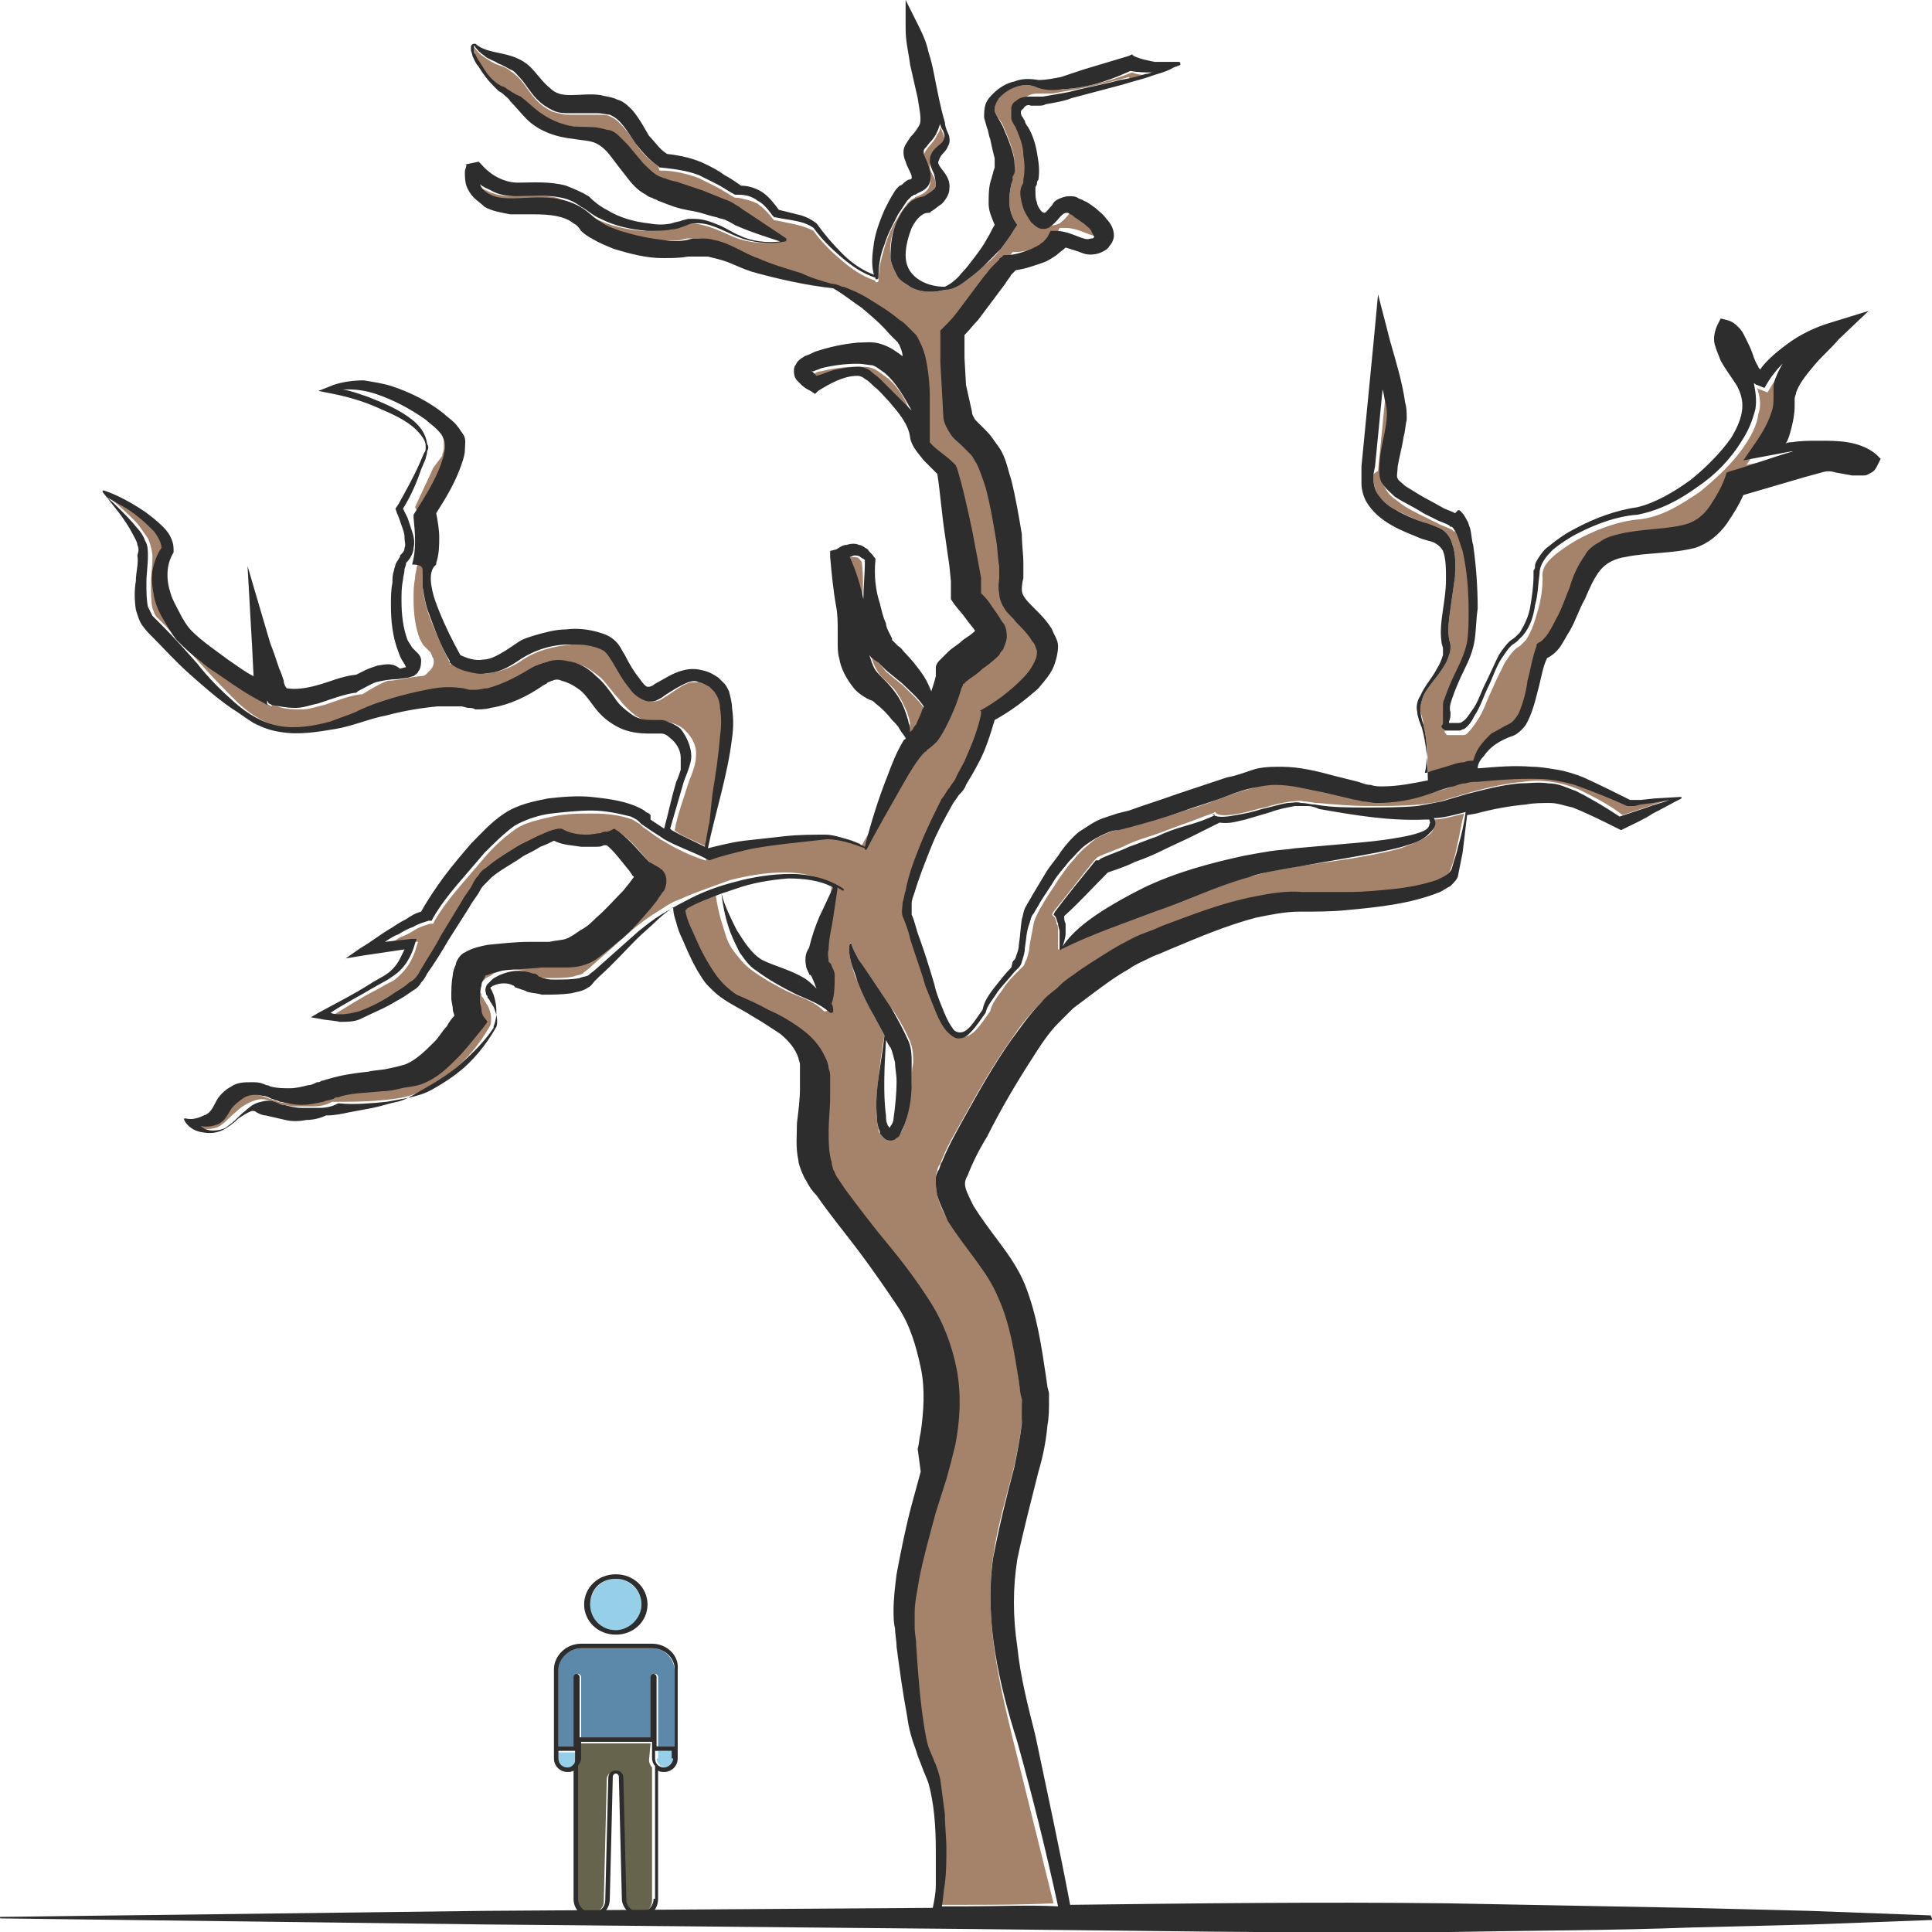 <?xml version="1.0" encoding="utf-8"?>
<!-- Generator: Adobe Illustrator 24.1.2, SVG Export Plug-In . SVG Version: 6.00 Build 0)  -->
<svg version="1.1" id="Layer_1" xmlns="http://www.w3.org/2000/svg" xmlns:xlink="http://www.w3.org/1999/xlink" x="0px" y="0px"
	 viewBox="0 0 128 128" style="enable-background:new 0 0 128 128;" xml:space="preserve">
<style type="text/css">
	.st0{fill:#5C89AA;}
	.st1{fill:#95CFE8;}
	.st2{fill:#66644D;}
	.st3{fill:#2D2D2D;}
	.st4{fill:#A5836A;}
	.st5{fill:#E5B693;}
</style>
<g>
	<g>
		<path class="st0" d="M43.2,109.2h-4.7c-0.8,0-1.5,0.6-1.5,1.4v5.1h1.1l0-4.6c0-0.1,0.1-0.2,0.2-0.2h0c0.1,0,0.2,0.1,0.2,0.2l0,4
			h4.7l0-4c0-0.1,0.1-0.2,0.2-0.2c0.1,0,0.2,0.1,0.2,0.2l0,4.6h1.1v-5.1C44.6,109.8,44,109.2,43.2,109.2z"/>
		<path class="st1" d="M37,116.1v0.5c0,0.3,0.3,0.6,0.6,0.6c0.2,0,0.3-0.1,0.4-0.2s0.2-0.2,0.2-0.4l0-0.5H37z"/>
		<path class="st1" d="M40.8,108c1,0,1.7-0.8,1.7-1.7c0-0.9-0.8-1.7-1.7-1.7c-1,0-1.7,0.8-1.7,1.7C39.1,107.2,39.8,108,40.8,108z"/>
		<path class="st2" d="M43.1,115.5h-4.7l0,1.1c0,0.2-0.1,0.4-0.2,0.5v8.8c0,0.5,0.4,0.9,0.9,0.9c0.5,0,0.9-0.4,0.9-0.8l0.2-8.1
			c0-0.3,0.2-0.5,0.5-0.5s0.5,0.2,0.5,0.5l0.2,8.1c0,0.5,0.4,0.8,0.9,0.8c0.5,0,0.9-0.4,0.9-0.9v-8.8c-0.1-0.1-0.2-0.3-0.2-0.5
			L43.1,115.5z"/>
		<path class="st1" d="M43.5,116.5c0,0.3,0.3,0.6,0.6,0.6s0.6-0.2,0.6-0.6v-0.5h-1.1V116.5z"/>
		<path class="st3" d="M40.8,108.3c1.2,0,2.1-0.9,2.1-2s-0.9-2-2.1-2c-1.2,0-2.1,0.9-2.1,2S39.6,108.3,40.8,108.3z M40.8,104.6
			c1,0,1.7,0.8,1.7,1.7c0,0.9-0.8,1.7-1.7,1.7c-1,0-1.7-0.8-1.7-1.7C39.1,105.3,39.8,104.6,40.8,104.6z"/>
		<path class="st3" d="M43.2,108.9h-4.7c-1,0-1.8,0.8-1.8,1.7v5.9c0,0.5,0.4,0.9,0.9,0.9c0.1,0,0.3,0,0.4-0.1v8.5
			c0,0.7,0.5,1.2,1.2,1.2c0.7,0,1.2-0.5,1.2-1.2l0.2-8.1c0-0.1,0.1-0.2,0.2-0.2c0.1,0,0.2,0.1,0.2,0.2l0.2,8.1
			c0,0.6,0.6,1.2,1.2,1.2c0.7,0,1.2-0.5,1.2-1.2v-8.5c0.1,0.1,0.3,0.1,0.4,0.1c0.5,0,0.9-0.4,0.9-0.9v-5.9
			C45,109.7,44.2,108.9,43.2,108.9z M38,116.9c-0.1,0.1-0.2,0.2-0.4,0.2c-0.3,0-0.6-0.2-0.6-0.6v-0.5h1.1l0,0.5
			C38.1,116.7,38.1,116.8,38,116.9z M43.3,125.8c0,0.5-0.4,0.9-0.9,0.9c-0.5,0-0.9-0.4-0.9-0.8l-0.2-8.1c0-0.3-0.2-0.5-0.5-0.5
			s-0.5,0.2-0.5,0.5l-0.2,8.1c0,0.5-0.4,0.8-0.9,0.8c-0.5,0-0.9-0.4-0.9-0.9v-8.8c0.1-0.2,0.2-0.3,0.2-0.5l0-1.1h4.7l0,1.1
			c0,0.2,0.1,0.4,0.2,0.5V125.8z M44.6,116.5c0,0.3-0.3,0.6-0.6,0.6s-0.6-0.2-0.6-0.6v-0.5h1.1V116.5z M44.6,115.7h-1.1l0-4.6
			c0-0.1-0.1-0.2-0.2-0.2c-0.1,0-0.2,0.1-0.2,0.2l0,4h-4.7l0-4c0-0.1-0.1-0.2-0.2-0.2h0c-0.1,0-0.2,0.1-0.2,0.2l0,4.6H37v-5.1
			c0-0.7,0.7-1.4,1.5-1.4h4.7c0.8,0,1.5,0.6,1.5,1.4V115.7z"/>
	</g>
	<g>
		<path class="st4" d="M60.3,48.5C60.3,48.6,60.3,48.6,60.3,48.5c0,0.1,0.1,0,0.1,0l0.1-0.1c0.1,0,0,0,0,0c0,0,0.1-0.1,0.2-0.3
			c0.2-0.3,0.3-0.6,0.4-1c0-0.1,0.1-0.2,0.1-0.2c-0.4-0.6-0.9-1-1.4-1.5l-1.1-0.9L58.3,44L58,43.7l-0.1-0.1c0,0-0.1-0.1-0.2-0.2
			c0.1,0.4,0.2,0.7,0.4,1c0.2,0.4,0.5,0.6,1.1,1.2c0.4,0.5,0.7,1.1,0.9,1.6c0.1,0.3,0.2,0.6,0.2,0.9C60.3,48.2,60.3,48.4,60.3,48.5z
			"/>
		<path class="st4" d="M58.6,24.9c-0.3-0.2-0.5-0.4-0.8-0.5c-0.2-0.1-0.6-0.1-1-0.1c-0.8,0-1.6,0.1-2.4,0.3c-0.2,0-0.4,0.1-0.5,0.2
			c0,0-0.1,0-0.1,0c0,0,0,0.1,0.1,0.1c0.1,0.1,0.1,0.2,0.2,0.2c0.4-0.2,0.8-0.3,1.2-0.4c0.5-0.2,1-0.3,1.6-0.2
			c0.3,0,0.6,0.1,0.8,0.3c0.2,0.2,0.4,0.3,0.6,0.5c0.4,0.3,0.8,0.7,1.1,1.1c0.3,0.3,0.7,0.7,1,1.1L60,26.6
			C59.7,26,59.2,25.3,58.6,24.9z"/>
		<path class="st4" d="M56.9,37c-0.1-0.1-0.3-0.1-0.4-0.1c-0.1,0-0.2,0-0.3,0.1c0.4,0.9,0.7,1.8,0.9,2.8c0.1-0.8,0.1-1.7,0-2.5
			C57.1,37.2,57,37.1,56.9,37z"/>
		<path class="st5" d="M27.1,44L27.1,44C27.1,44,27.1,44,27.1,44C27.1,44,27.1,44,27.1,44z"/>
		<path class="st4" d="M94.6,51.5c0,0,0.1,0,0.1,0c0.5-0.1,1.1-0.3,1.6-0.5c0.3-0.1,0.6-0.2,0.9-0.2c0.2,0,0.4-0.1,0.6-0.1
			c0-0.3,0.2-0.6,0.4-0.9c0.2-0.3,0.5-0.6,0.8-0.9c0.3-0.3,0.7-0.5,1.1-0.6c0.3-0.1,0.6-0.4,0.7-0.7c0.3-0.7,0.5-1.4,0.6-2.2
			c0.1-0.8,0.2-1.6,0.6-2.3l0-0.1l0.1-0.1c0.5-0.2,0.9-0.9,1.2-1.6c0.3-0.7,0.6-1.4,0.9-2.1c0.3-0.7,0.6-1.4,1-2.1
			c0.2-0.4,0.6-0.7,1-0.9c0.4-0.2,0.8-0.4,1.2-0.5c1.6-0.4,3.2-0.3,4.6-0.7c0.6-0.2,1.1-0.6,1.5-1.2c0.4-0.6,0.7-1.2,1-1.9l0.1-0.3
			l0.3-0.1c1.3-0.5,2.7-0.9,4.1-1.3c0,0-0.1,0-0.1,0c-0.6,0.1-1.1,0.2-1.6,0.3l-1.6,0.3l0.9-1.3c0.4-0.6,0.8-1.3,1-2
			c0.1-0.3,0.2-0.7,0.1-0.9l0-0.3c0-0.1,0-0.3,0-0.4c0-0.3,0.1-0.5,0.2-0.7c0.1-0.3,0.3-0.5,0.4-0.8c0,0,0,0-0.1,0.1
			c-0.3,0.3-0.6,0.7-0.8,1l-0.3,0.5l-0.5-0.2c-0.1,0-0.2-0.1-0.2-0.1c0.2,0.5,0.3,1.2,0.1,1.7c-0.1,0.8-0.5,1.5-0.9,2.1
			c-0.8,1.2-1.9,2.2-3,3.1c-1.2,0.8-2.4,1.6-3.9,1.8c-1.4,0.1-2.7,0.6-3.9,1.2c-0.6,0.3-1.2,0.7-1.7,1.1c-0.5,0.4-1,0.9-0.9,1.6
			c0,0.7-0.1,1.4-0.3,2.1c-0.2,0.7-0.4,1.4-0.8,2c-0.1,0.1-0.3,0.3-0.4,0.4c-0.2,0.1-0.3,0.2-0.4,0.3c-0.2,0.2-0.4,0.5-0.6,0.8
			c-0.3,0.6-0.6,1.2-0.9,1.9c-0.3,0.6-0.5,1.3-0.9,1.9c-0.2,0.3-0.4,0.6-0.7,0.9c-0.1,0.1-0.2,0.1-0.3,0.1c-0.1,0-0.2,0-0.3,0
			c-0.2,0-0.3,0-0.5,0c0,0-0.1,0-0.2,0c0,0-0.1,0-0.1-0.1c-0.1,0-0.1-0.2-0.1-0.2c0-0.1,0-0.2,0.1-0.2l0-0.1c0-0.1,0.1-0.3,0-0.4
			c0-0.1,0-0.2,0-0.3c0-0.1,0-0.2,0-0.3c0-0.2,0.1-0.4,0.1-0.5c0.2-0.7,0.5-1.3,0.8-1.9c0.3-0.6,0.5-1.3,0.7-1.9
			c0.1-0.6,0.1-1.3,0.1-2c0-1.4-0.2-2.7-0.4-4c-0.1-0.3-0.2-0.6-0.3-0.9c-0.1-0.3-0.3-0.6-0.4-0.7c0,0,0,0-0.1,0l-0.1-0.1l-0.2-0.1
			l-0.5-0.2l-1-0.5c-0.6-0.3-1.3-0.6-1.9-1.1c-0.3-0.2-0.6-0.4-0.9-1c-0.2-0.5-0.1-0.9-0.1-1.3c0.2-1.5,0.7-2.7,0.4-3.9
			c-0.1-0.3-0.1-0.6-0.2-0.9l-0.5,5.1L91,31.4c0,0.2,0,0.3,0,0.4c0,0.3,0.1,0.5,0.2,0.8c0.3,0.5,0.7,0.9,1.3,1.2
			c0.6,0.3,1.2,0.6,1.8,0.8c0.3,0.1,0.6,0.2,1.1,0.4c0.4,0.2,0.7,0.6,0.8,1c0.3,0.8,0.2,1.5,0.2,2.2c-0.1,0.7-0.2,1.4-0.3,2.1
			c-0.1,0.7-0.2,1.4-0.1,2c0,0.1,0.1,0.3,0.1,0.5c0,0.2,0,0.4-0.1,0.6c-0.1,0.4-0.3,0.7-0.5,1c-0.4,0.6-0.9,1.1-1.2,1.7
			c-0.1,0.3-0.2,0.6-0.2,0.9c0,0.3,0.2,0.6,0.2,1C94.6,49.2,94.6,50.4,94.6,51.5z"/>
		<path class="st5" d="M53.8,24.6C53.8,24.6,53.8,24.6,53.8,24.6C53.7,24.5,53.7,24.6,53.8,24.6z"/>
		<path class="st4" d="M65.8,103.1c0.3-2.1,0.9-4,1.4-6c0.2-1,0.4-1.9,0.5-2.9c0.1-0.5,0.1-0.9,0-1.3l0-0.3l-0.1-0.4l-0.1-0.8
			c-0.3-2-0.6-3.9-1.4-5.6c-0.7-1.7-2.1-3.1-3.3-5c-0.3-0.5-0.6-1-0.7-1.7C62,78.9,62,78.5,62,78.1c0-0.2,0-0.4,0.1-0.5
			c0-0.2,0.1-0.4,0.2-0.5c0.4-1.1,0.9-1.9,1.4-2.8c1-1.8,2-3.6,3.2-5.3c0.6-0.9,1.2-1.7,2-2.5c0.4-0.4,0.8-0.7,1.2-1.1
			c0.4-0.3,0.8-0.7,1.3-1c0.9-0.6,1.7-1.2,2.7-1.7c0.5-0.3,0.9-0.5,1.4-0.7c0.3-0.1,0.5-0.2,0.8-0.3l0.7-0.3c1.9-0.7,3.9-1.5,6-1.9
			c1-0.2,2.1-0.4,3.2-0.3c1,0.1,2,0.1,3,0c1,0,2-0.1,3-0.2c1-0.1,2-0.3,2.9-0.6c0.4-0.2,0.9-0.4,1-0.8c0.2-0.5,0.3-0.9,0.4-1.4
			c0.2-0.8,0.3-1.6,0.5-2.3l-0.8,0.2c-0.4,0.1-0.9,0.2-1.3,0.2c0,0.1,0.1,0.2,0.1,0.4c0,0.4-0.3,0.6-0.6,0.8
			c-0.5,0.3-1.1,0.5-1.6,0.7c-1.1,0.3-2.2,0.5-3.4,0.7L86,57.4c-0.6,0.1-1.1,0.2-1.7,0.3c-0.5,0.1-1.1,0.3-1.6,0.4
			c-2.1,0.6-4.2,1.6-6.3,2.3c-2.1,0.8-4.2,1.5-6.2,2.5l0,0c0,0-0.1,0-0.1,0c0,0,0,0,0,0c0,0,0,0,0,0c0,0,0,0,0-0.1
			c0-0.4,0-0.8,0-1.1c0-0.2,0-0.4-0.1-0.5c0-0.2-0.1-0.4-0.2-0.5l-0.1-0.1l0.1-0.2c0.9-1.1,1.8-2.3,2.7-3.4l0.1-0.1l0.1-0.1
			c0.6-0.3,1.3-0.5,1.9-0.8c0.6-0.3,1.3-0.5,1.9-0.7c0.6-0.2,1.3-0.5,1.9-0.7c0.6-0.2,1.3-0.5,1.9-0.7l0.2-0.1l0.1,0.1
			c0.3,0.2,1,0.1,1.5,0c0.6-0.1,1.1-0.3,1.7-0.4c0.6-0.2,1.1-0.3,1.7-0.4c0.3,0,0.6-0.1,0.9,0c0.3,0,0.6,0.1,0.9,0.1
			c1.1,0.1,2.3,0.2,3.4,0.2c1.1,0,2.3,0,3.4-0.1c0.6-0.1,1.1-0.1,1.6-0.3l1.7-0.5c1.1-0.3,2.3-0.6,3.5-0.7c0.6-0.1,1.2-0.1,1.9,0
			c0.7,0.1,1.3,0.3,1.8,0.5c1,0.5,2,1,2.9,1.7c0.6-0.2,1.2-0.4,1.8-0.6c0.5-0.2,1-0.3,1.5-0.5l-1.1,0.2l-0.8,0.1l-0.4,0.1l-0.2,0
			c-0.1,0-0.2,0-0.3,0c-1.1-0.4-2.1-0.9-3.2-1.3c-0.5-0.2-1.1-0.3-1.6-0.4c-0.5-0.1-1.1-0.1-1.7-0.1c-1.1,0-2.3,0-3.4,0.2
			c-0.3,0-0.6,0.1-0.8,0.1c-0.3,0-0.5,0.1-0.8,0.2c-0.5,0.2-1.1,0.4-1.6,0.5c-1.1,0.3-2.3,0.6-3.5,0.6c-0.3,0-0.6,0-0.9-0.1
			c-0.3,0-0.6-0.1-0.9-0.2L88,52.4c-1.1-0.3-2.2-0.5-3.2-0.5c-0.5,0-1,0-1.5,0.2c-0.5,0.2-1.1,0.3-1.6,0.5c-1.1,0.4-2.1,0.8-3.2,1.1
			c-1.1,0.4-2.2,0.7-3.3,1l-0.8,0.2c-0.3,0.1-0.5,0.1-0.8,0.2c-0.5,0.2-1,0.4-1.4,0.8c-0.4,0.3-0.8,0.7-1.1,1.1
			c-0.4,0.4-0.7,0.9-1,1.3c-0.3,0.5-0.6,0.9-0.9,1.4c-0.1,0.2-0.3,0.5-0.4,0.7c-0.1,0.2-0.2,0.4-0.3,0.7c-0.1,0.5-0.2,1.1-0.3,1.6
			c0,0.3-0.1,0.6-0.2,0.9c-0.1,0.1-0.1,0.3-0.2,0.4l-0.3,0.3c-0.4,0.4-0.8,0.8-1.1,1.3c-0.3,0.4-0.7,0.9-0.8,1.4l0,0l0,0
			c-0.3,0.4-0.6,0.9-1,1.3c-0.2,0.2-0.5,0.4-0.8,0.4c-0.4,0-0.7-0.2-0.8-0.5c-0.4-0.5-0.6-1-0.8-1.5c-0.2-0.5-0.4-1-0.6-1.5
			c-0.4-1-0.7-2-1-3.1c-0.2-0.5-0.3-1-0.5-1.5c-0.1-0.4,0-0.6,0-0.9c0-0.3,0.1-0.5,0.2-0.8c0.3-1.1,0.6-2.1,1-3.1c0.4-1,0.8-2,1.4-3
			c0.1-0.2,0.3-0.5,0.5-0.7c0.2-0.2,0.3-0.4,0.4-0.6c0.3-0.4,0.5-0.9,0.7-1.4c0.4-1,0.8-2,1-2.9l0-0.2l0.2-0.1c1-0.6,2-1.3,2.8-2.1
			c0.4-0.4,0.7-0.9,0.9-1.3c0.1-0.2,0.1-0.4,0.1-0.6c0-0.2-0.1-0.3-0.3-0.6c-0.3-0.4-0.7-0.8-1.1-1.3c-0.2-0.2-0.5-0.5-0.7-0.8
			c-0.2-0.3-0.4-0.7-0.4-1.1c-0.1-0.4,0-0.8,0-1c0-0.3,0-0.5,0-0.8c0-0.6-0.1-1.2-0.2-1.7c-0.2-1.2-0.4-2.3-0.7-3.5
			c-0.2-0.6-0.3-1.1-0.6-1.6c-0.1-0.2-0.3-0.4-0.4-0.6c-0.2-0.2-0.4-0.4-0.6-0.6c-0.2-0.2-0.4-0.4-0.7-0.7c-0.2-0.3-0.5-0.7-0.5-1.2
			l-0.1-1.8l-0.1-1.8l0-0.9c0-0.3,0-0.6,0-1l0-0.2l0.2-0.2c0.3-0.3,0.6-0.6,0.9-1c0.3-0.4,0.6-0.8,0.9-1.2l0.9-1.2
			c0.2-0.2,0.3-0.4,0.5-0.6c0.1-0.1,0.2-0.2,0.3-0.3l0.2-0.2c0.1-0.1,0.2-0.1,0.2-0.2l0.1-0.1l0.2,0c0.5,0,1.1-0.2,1.6-0.4
			c0.3-0.1,0.5-0.2,0.7-0.4c0.2-0.1,0.4-0.3,0.4-0.4l0.2-0.4l0.4,0c0.7,0,1.4,0.4,1.8,0.5c0.2,0.1,0.3,0.1,0.5,0
			c0.1,0,0.1-0.1,0.2-0.1c0,0,0,0,0,0c0,0-0.1-0.2-0.2-0.4c-0.1-0.2-0.3-0.4-0.5-0.5c-0.2-0.2-0.4-0.3-0.6-0.4
			c-0.1-0.1-0.2-0.1-0.3-0.2c-0.1,0-0.2-0.1-0.2-0.1c-0.1,0-0.2,0.1-0.4,0.2c-0.2,0.2-0.3,0.4-0.7,0.7c-0.2,0.1-0.6,0.2-0.8,0.1
			c-0.3-0.1-0.4-0.2-0.5-0.4c-0.3-0.3-0.4-0.6-0.5-0.9c-0.1-0.3-0.2-0.6-0.2-1c0-0.2,0-0.4,0.1-0.5l0.1-0.2c0,0,0-0.1,0-0.2
			c0.1-0.5,0-1,0-1.6c-0.1-0.5-0.2-1.1-0.4-1.6c-0.1-0.1-0.1-0.2-0.2-0.4c-0.1-0.1-0.2-0.3-0.2-0.5c-0.1-0.2-0.1-0.4,0-0.6
			c0-0.2,0.1-0.4,0.3-0.5c0.3-0.3,0.7-0.3,1-0.3c0.2,0,0.2,0,0.4,0c0.1,0,0.3,0,0.4,0c0.6-0.1,1.1-0.2,1.7-0.3
			c1.1-0.2,2.3-0.5,3.4-0.8C74.8,5.3,75.4,5.1,76,5c0.2,0,0.3-0.1,0.5-0.1c-0.5,0.1-1,0.1-1.5-0.1C74,5.2,73,5.5,72,5.7
			c-0.5,0.1-1.1,0.2-1.6,0.2c-0.5,0-1.1,0-1.7-0.1l0,0l0,0c-0.8-0.4-2,0-2.5,0.7c-0.3,0.3-0.4,0.8-0.2,1.1l0.4,0.6
			c0.1,0.2,0.2,0.5,0.3,0.7c0.2,0.5,0.4,1,0.5,1.6c0,0.3,0.1,0.6,0,0.9l-0.1,0.2l0,0.2L67,12.2c-0.2,0.9-0.2,1.7,0.2,2.4l0.2,0.3
			l-0.2,0.3c-0.3,0.5-0.6,0.9-0.9,1.3c-0.3,0.4-0.7,0.8-1.1,1.1c-0.4,0.4-0.8,0.7-1.2,1c-0.4,0.3-0.9,0.5-1.4,0.6c0,0,0,0,0,0
			c-0.7,0.2-1.5,0.2-2.3-0.2c-0.4-0.2-0.7-0.5-0.9-0.8c-0.2-0.4-0.4-0.8-0.4-1.2c-0.1-0.8,0.1-1.6,0.4-2.3c0.2-0.4,0.4-0.7,0.7-1.1
			c0.3-0.3,0.7-0.5,1.1-0.6c0.5-0.3,0.8-0.5,0.8-0.7c0-0.1,0-0.3-0.1-0.5c-0.1-0.2-0.3-0.5-0.3-0.8c0-0.2,0-0.4,0.1-0.6
			c0.1-0.2,0.2-0.3,0.3-0.4c0.2-0.2,0.4-0.3,0.5-0.5c0.1-0.2,0.1-0.3,0-0.6c-0.1-0.2-0.1-0.3-0.2-0.5c0,0.2-0.1,0.4-0.2,0.5
			c-0.2,0.5-0.6,0.8-0.7,1c-0.1,0.1-0.1,0.2-0.2,0.3c0,0.1,0,0.1,0,0.2c0.1,0.3,0.2,0.6,0.4,1.1c0.1,0.2,0.1,0.6-0.1,1
			c-0.2,0.3-0.5,0.4-0.7,0.5c-0.2,0.1-0.1,0-0.2,0.1c0,0-0.1,0.1-0.2,0.1c-0.1,0.1-0.2,0.2-0.3,0.3c-0.2,0.3-0.4,0.5-0.6,0.9
			c-0.4,0.6-0.7,1.3-0.9,2c-0.2,0.7-0.4,1.4-0.4,2.2c0,0,0,0.1-0.1,0.1c0,0-0.1,0-0.1,0c0,0,0,0,0-0.1c-0.9-0.3-1.6-0.8-2.3-1.4
			c-0.7-0.6-1.3-1.2-1.8-1.9c-0.7-0.4-1.6-0.5-2.5-0.7l-0.1,0l-0.1-0.1c-0.3-0.4-0.6-0.7-1-1c-0.4-0.2-0.8-0.3-1.3-0.4l-0.1,0
			l-0.1,0c-0.4-0.2-0.8-0.5-1.2-0.7c-0.4-0.2-0.8-0.4-1.2-0.6c-0.8-0.3-1.7-0.5-2.5-0.5l-0.1,0L43.6,11c-0.6-0.4-1.1-0.9-1.5-1.5
			C41.8,9,41.4,8.5,41,8.1c-0.2-0.2-0.4-0.3-0.6-0.4c-0.2-0.1-0.5-0.1-0.8-0.1c-0.6,0-1.2,0-1.9,0c-0.4,0-0.7-0.1-1.1-0.2
			c-0.4-0.2-0.7-0.4-1-0.7c-0.5-0.5-0.8-1.1-1.2-1.5c-0.2-0.2-0.4-0.4-0.6-0.5c-0.2-0.2-0.5-0.3-0.8-0.4c-0.3-0.1-0.6-0.3-0.9-0.5
			c-0.3-0.2-0.5-0.4-0.7-0.7c0,0.1,0,0.2,0,0.2c0,0.1,0.1,0.2,0.1,0.4c0.1,0.2,0.2,0.5,0.4,0.7c0.3,0.4,0.6,0.8,1,1.2
			c0.1,0.1,0.2,0.2,0.3,0.2c0.1,0.1,0.2,0.1,0.4,0.2C33.8,6,34,6.2,34.2,6.4c0.4,0.4,0.8,0.7,1.2,1c0.8,0.6,1.8,0.9,2.8,1
			c0.5,0,1.1,0,1.7,0.2c0.3,0.1,0.6,0.3,0.8,0.4c0.2,0.2,0.4,0.4,0.6,0.6l1,1.2c0.3,0.4,0.7,0.7,1.1,0.9c0.1,0.1,0.2,0.1,0.3,0.1
			c0.1,0,0.2,0.1,0.3,0.1c0.2,0.1,0.5,0.1,0.7,0.2l1.5,0.5c0.5,0.2,1,0.3,1.5,0.6c0.3,0.1,0.5,0.2,0.8,0.4c0.2,0.1,0.4,0.3,0.6,0.4
			c0.9,0.6,1.8,1.2,2.7,1.8c0,0,0,0,0,0.1c0,0,0,0,0,0c0,0,0,0.1-0.1,0.1c-1,0.2-2.1,0.1-3.1-0.3c-0.9-0.4-1.9-0.9-2.9-0.9
			c-0.2,0-0.4,0.1-0.7,0.2c-0.3,0.1-0.5,0.2-0.8,0.2c-0.5,0.1-1.1,0.1-1.6,0.1c-1.1-0.1-2.1-0.3-3.1-0.8c-0.5-0.2-0.9-0.6-1.3-0.8
			c-0.4-0.3-0.9-0.4-1.3-0.6c-0.9-0.2-1.9-0.1-3-0.1c-0.5,0-1.2-0.1-1.7-0.4c-0.3-0.1-0.5-0.3-0.7-0.4c0.2,0.3,0.4,0.5,0.7,0.7
			c1.5,0.8,3.9-0.4,6.1,0.9c0.6,0.4,0.8,0.6,1.2,0.9c0.4,0.2,0.8,0.4,1.3,0.6c0.9,0.3,1.9,0.5,2.9,0.6c0.5,0,1,0.1,1.4,0l0.4-0.1
			c0.2,0,0.3,0,0.5,0c0.3,0,0.6,0,0.9,0.1c1.1,0.3,2.1,0.9,2.9,1.2c1,0.4,1.9,0.7,2.9,1c0.7,0.2,1.4,0.4,2,0.7c0,0,0,0,0,0
			c0.3,0.1,0.5,0.1,0.7,0.2c0,0,0.1,0,0.1,0c0,0,0,0,0,0c0.5,0.2,1,0.5,1.5,0.7c0.8,0.4,1.5,0.9,2.2,1.5c0.2,0.1,0.3,0.3,0.5,0.4
			l0.3,0.3c0.1,0.1,0.2,0.2,0.3,0.3c0.3,0.5,0.5,0.9,0.6,1.4c0.2,0.9,0.3,1.8,0.3,2.7l0,3c0.4,0.4,1.1,0.8,1.6,1.4l0.1,0.1l0.1,0.2
			c0.4,1.4,0.7,2.7,1,4.1l0.4,2.1l0.2,1.1l0.1,0.5l0,0.2c0.2,0.2,0.4,0.5,0.6,0.7c0.3,0.3,0.6,0.7,0.8,1.2c0.1,0.3,0.3,0.6,0.3,1
			c0,0.2-0.1,0.5-0.2,0.7c-0.1,0.1-0.1,0.2-0.2,0.3l-0.1,0.2c-0.4,0.4-0.8,0.7-1.1,0.9c-0.3,0.2-0.7,0.5-0.9,0.7
			c-0.1,0.1-0.2,0.2-0.3,0.3c0,0,0,0-0.1,0.1l-0.1,0.2c-0.3,0.7-0.6,1.5-0.9,2.3c-0.2,0.4-0.4,0.8-0.7,1.2c-0.2,0.2-0.3,0.4-0.7,0.6
			c0,0-0.1,0.1-0.1,0.1c0,0,0,0,0,0c0,0,0,0,0,0c0,0-0.1,0.1-0.2,0.2c-0.4,0.6-0.9,1.3-1.3,2c-0.8,1.4-1.6,2.9-2.4,4.3
			c0,0-0.1,0.1-0.1,0c0,0,0,0,0-0.1c-0.8-0.3-1.7-0.6-2.5-0.6c-0.9,0-1.8,0.2-2.7,0.3c-0.9,0.1-1.8,0.3-2.6,0.4
			c-0.9,0.2-1.8,0.4-2.5,0.7L46.8,57L46.7,57c-0.9-0.3-1.8-0.7-2.6-1.2c-0.4-0.2-0.8-0.5-1.2-0.8l-0.3-0.2l-0.1-0.1l-0.1-0.1
			c-0.2-0.1-0.3-0.2-0.5-0.3c-0.8-0.3-1.7-0.4-2.6-0.4c-0.9,0-1.8,0-2.7,0.2c-0.9,0.2-1.8,0.4-2.4,0.8c-0.7,0.5-1.4,1.1-2,1.8
			c-0.6,0.7-1.2,1.4-1.8,2.1c-0.6,0.7-1.2,1.5-1.6,2.2l-0.1,0.2l-0.2,0c-0.3,0.1-0.7,0.2-1,0.4c-0.3,0.2-0.7,0.4-1,0.5
			c-0.3,0.2-0.6,0.4-0.9,0.5l1.8-0.2l0.3,0l-0.1,0.3c-0.2,0.7-0.5,1.3-1,1.8c-0.2,0.2-0.5,0.5-0.8,0.6l-0.9,0.5
			c-1,0.5-1.9,1.1-2.9,1.7c0.2,0,0.5,0.1,0.7,0.1c0.4,0,0.8,0,1.2-0.2c0.8-0.3,1.6-0.8,2.3-1.2c0.4-0.2,0.7-0.5,1-0.7
			c0.3-0.3,0.5-0.6,0.8-0.9c0.5-0.7,0.9-1.5,1.3-2.2l1.3-2.3c0.2-0.4,0.4-0.8,0.7-1.1c0.1-0.2,0.2-0.4,0.4-0.6
			c0.2-0.2,0.4-0.4,0.5-0.5c0.7-0.6,1.5-1.1,2.2-1.5c0.4-0.2,0.8-0.4,1.2-0.6c0.4-0.2,0.8-0.4,1.4-0.5l0.2,0l0.2,0.1
			c0.4,0.2,1,0.3,1.5,0.3c0.3,0,0.6,0,0.9-0.1c0.1,0,0.3,0,0.4-0.1c0.1,0,0.3-0.1,0.3-0.1l0.3-0.2l0.3,0.2c0.9,0.6,1.4,1.4,2,2
			l0.2,0.2l0.1,0.1c0.1,0.1,0.1,0.2,0.2,0.2c0.2,0.4,0.2,0.8,0,1.2c-0.1,0.2-0.2,0.3-0.3,0.4l-0.2,0.3l-0.4,0.5
			c-0.6,0.7-1.2,1.4-1.9,2c-0.3,0.3-0.7,0.6-1.1,0.9c-0.4,0.3-0.8,0.6-1.3,0.8c-0.6,0.2-1.1,0.2-1.5,0.2c-0.5,0-0.9,0-1.4,0
			c-0.9,0-1.8,0-2.6,0.2c-0.4,0.1-0.8,0.2-1,0.3c0,0,0,0-0.1,0c0,0,0,0,0,0c0,0-0.1,0.1-0.1,0.2c-0.1,0.2-0.1,0.3-0.2,0.5
			c-0.1,0.4-0.1,0.7-0.1,1.1c0,0.2,0,0.4,0.1,0.5c0,0.2,0.1,0.3,0.1,0.4l0.3,0.4L31.6,68c-0.5,0.6-1.1,1.4-1.7,2
			c-0.6,0.6-1.3,1.3-2.3,1.7c-0.5,0.2-1,0.2-1.4,0.3c-0.4,0.1-0.9,0.1-1.3,0.2c-0.9,0.1-1.8,0.2-2.6,0.3c-0.1,0-0.2,0-0.3,0.1
			c-0.1,0-0.2,0.1-0.3,0.1c-0.2,0.1-0.4,0.2-0.7,0.2c-0.5,0.1-0.9,0.2-1.4,0.2c-0.5,0-1,0-1.4-0.2c-0.1,0-0.2-0.1-0.3-0.1
			c-0.1,0-0.2-0.1-0.3-0.1c-0.2-0.1-0.4-0.1-0.6-0.2c-0.4-0.1-0.8,0-1.2,0.1c-0.4,0.2-0.7,0.4-0.9,0.8c-0.2,0.3-0.5,0.8-0.9,1
			c-0.4,0.1-0.7,0.2-1.1,0.1c0.3,0.2,0.6,0.3,0.8,0.3c0.4,0,0.8-0.1,1-0.3c0.3-0.2,0.5-0.5,0.9-0.8c0.3-0.3,0.7-0.6,1.3-0.8
			c0.3-0.1,0.6-0.1,0.9,0c0.2,0.1,0.4,0.1,0.6,0.2c0.4,0.1,0.8,0.2,1.2,0.2c0.4,0,0.8,0,1.2,0c0.4,0,0.8-0.1,1-0.2l0.2-0.1l0.1,0
			c1,0,2.1,0,3.1-0.1c1.1-0.1,2.1-0.2,3-0.8c0.9-0.5,1.8-1.1,2.5-1.8c0.7-0.7,1.3-1.5,1.8-2.4c0.1-0.5,0-0.9-0.2-1.3
			c-0.1-0.1-0.1-0.2-0.2-0.3l-0.1-0.2L31.9,66c0,0,0,0,0-0.1c0-0.1-0.1-0.1-0.1-0.2c-0.1-0.3,0-0.5,0.1-0.6c0.1-0.1,0.2-0.2,0.3-0.3
			c0.2-0.1,0.4-0.2,0.5-0.3c0.7-0.3,1.4-0.4,2.2-0.1c0.1,0,0.2,0.1,0.3,0.1l0.1,0.1c0.1,0,0.2,0.1,0.3,0.1c0.2,0.1,0.5,0.1,0.8,0.1
			c0.5,0,1.1,0,1.6-0.1c0.2-0.1,0.5-0.1,0.6-0.2c0.1-0.1,0.4-0.3,0.6-0.5c0.9-0.8,1.8-1.6,2.7-2.4c0.5-0.4,1-0.8,1.5-1.1
			c0.5-0.3,1-0.7,1.6-0.9c1.1-0.5,2.3-0.9,3.4-1.3c1.2-0.3,2.4-0.5,3.6-0.5c1.2,0,2.5,0.3,3.5,1c0,0,0,0.1,0,0.1c0,0-0.1,0-0.1,0
			c-0.1-0.1-0.2-0.1-0.3-0.2c-0.1,0.7-0.2,1.4-0.3,2c-0.1,0.7-0.3,1.4-0.3,2.1c0,0.3,0,0.7,0,0.8c0,0,0,0,0,0
			c0.1,0.1,0.2,0.2,0.2,0.3c0.1,0.2,0.1,0.4,0.2,0.6c0.1,0.7,0,1.3-0.2,1.9c0.1,0.2,0.1,0.3,0.1,0.5c0,0,0,0.1-0.1,0.1
			c0,0,0,0-0.1,0c-0.7-0.7-1.5-0.9-2.4-1.3c-0.8-0.4-1.7-0.9-2.5-1.5c-0.4-0.3-0.8-0.8-1.1-1.2c-0.3-0.4-0.5-0.9-0.6-1.3
			c-0.3-0.9-0.5-1.7-0.6-2.6c-0.8,0.3-1.5,0.6-2.3,1c0,0-0.1,0-0.1,0.1c0.2,0.7,0.5,1.4,0.8,2.1c0.3,0.7,0.7,1.4,1.1,2
			c0.4,0.6,0.9,1.2,1.5,1.5c0.6,0.4,1.4,0.7,2.1,1c0.7,0.4,1.4,0.7,2.1,1.2c0.7,0.5,1.3,1.1,1.7,2c0.1,0.2,0.1,0.5,0.2,0.7
			c0,0.2,0.1,0.4,0.1,0.6c0,0.4,0,0.8,0,1.2c0,0.8-0.1,1.6-0.1,2.3c0,0.7,0,1.5,0.2,2.1c0,0.2,0.1,0.3,0.1,0.5
			c0.1,0.1,0.1,0.3,0.2,0.4c0.2,0.3,0.4,0.6,0.6,0.9c0.9,1.2,1.9,2.4,2.8,3.6c0.9,1.2,1.9,2.5,2.8,3.8c0.9,1.4,1.5,2.9,1.8,4.6
			c0.3,1.6,0.2,3.3-0.1,4.9c-0.1,0.4-0.2,0.8-0.3,1.2l-0.3,1.1l-0.7,2.2c-0.4,1.5-0.9,2.9-1.1,4.4c-0.1,0.7-0.3,1.5-0.3,2.2
			c0,0.4,0,0.7,0,1.1c0,0.4,0.1,0.8,0.1,1.1c0.1,1.5,0.2,3,0.4,4.5c0.1,0.7,0.2,1.5,0.4,2.2c0.1,0.4,0.2,0.7,0.4,1
			c0.2,0.4,0.3,0.8,0.4,1.2c0.2,0.8,0.3,1.5,0.3,2.3c0.1,0.8,0.1,1.5,0.1,2.3c0,0.8,0,1.5-0.1,2.3c0,0.5-0.1,1-0.2,1.5l1.6,0
			c2.1,0,4.1,0,6.2-0.1c-0.9-3.6-1.8-7.3-2.7-10.9C66.2,111.5,65.2,107.3,65.8,103.1z M60.4,71.7c-0.1,0.9-0.2,1.7-0.4,2.6
			c-0.1,0.2-0.1,0.4-0.3,0.7c-0.1,0.1-0.1,0.2-0.3,0.4c-0.2,0.1-0.5,0.2-0.7,0.1c-0.2-0.1-0.3-0.3-0.4-0.4c-0.1-0.1-0.1-0.2-0.1-0.4
			c-0.1-0.2-0.1-0.5-0.1-0.7c-0.1-0.9,0-1.7,0.1-2.6c0.1-0.7,0.2-1.9,0.4-2.8c-0.2-0.4-0.5-0.9-0.7-1.3c-0.4-0.8-0.8-1.5-1.1-2.3
			c-0.2-0.4-0.3-0.8-0.4-1.2c-0.1-0.4-0.2-0.9-0.1-1.3c0,0,0-0.1,0.1,0c0,0,0,0,0,0l0,0c0.1,0.4,0.3,0.7,0.5,1.1
			c0.2,0.4,0.5,0.7,0.7,1l1.4,2.1c0.5,0.7,0.9,1.4,1.3,2.3c0.2,0.5,0.2,1,0.2,1.4C60.4,70.9,60.4,71.3,60.4,71.7z"/>
		<path class="st4" d="M46.8,56.1c0-0.2,0.1-0.4,0.1-0.6c0-0.3,0.1-0.6,0.2-1l0.3-1.9c0.2-1.3,0.4-2.6,0.5-3.8c0-0.6,0-1.3,0-1.9
			c0-0.3-0.1-0.6-0.2-0.8c-0.1-0.1-0.1-0.2-0.2-0.3c-0.1-0.1-0.2-0.2-0.3-0.3c-0.2-0.2-0.5-0.3-0.7-0.3c-0.2,0-0.5,0-0.7,0
			c-0.5,0.1-1,0.5-1.6,0.9c-0.2,0.1-0.3,0.2-0.5,0.3c-0.3,0.1-0.6,0.1-0.8,0c-0.5-0.2-0.8-0.5-1-0.8c-0.5-0.6-0.8-1.2-1.1-1.7
			c-0.2-0.3-0.3-0.5-0.5-0.7c-0.1-0.1-0.3-0.2-0.6-0.3c-0.5-0.2-1.2-0.2-1.8-0.2c-1.2,0.1-2.4,0.4-3.4,1.1c-0.6,0.4-1.3,0.7-2.1,0.8
			c-0.4,0-0.8,0-1.2-0.1c-0.4-0.1-0.7-0.3-1.1-0.5L29.8,44l0-0.1c-0.5-1-1-2.1-1.4-3.2c-0.2-0.6-0.3-1.1-0.4-1.7c0-0.3,0-0.6,0-0.9
			c0-0.3,0.2-0.6,0.4-0.9c0.3-1,0.3-2.1,0.1-3.1l0-0.1l0-0.1c0.7-1,1.3-2.1,1.8-3.3c0.2-0.6,0.4-1.2,0.2-1.7
			c-0.1-0.2-0.3-0.5-0.5-0.7c-0.2-0.2-0.5-0.4-0.7-0.6c-1-0.7-2.1-1.3-3.3-1.7c-0.6-0.2-1.2-0.3-1.8-0.3c-0.1,0-0.3,0-0.4,0
			c0.6,0.1,1.2,0.3,1.7,0.5c1,0.4,2,0.8,2.9,1.5c0.4,0.4,0.9,0.9,1,1.6c0,0.2,0,0.4,0,0.5c0,0.2-0.1,0.3-0.1,0.5L28.7,31
			c-0.4,0.9-0.8,1.7-1.2,2.6c0.1,0.2,0.2,0.4,0.3,0.6c0.1,0.3,0.2,0.6,0.3,0.9c0.1,0.3,0.1,0.7,0.1,1.1c0,0.3-0.2,0.7-0.5,1
			c0,0,0,0,0,0l0,0.1l-0.1,0.3c0,0.2-0.1,0.4-0.1,0.7c-0.1,0.5-0.1,0.9-0.1,1.4c0,0.9,0.1,1.8,0.4,2.6c0.1,0.2,0.2,0.4,0.3,0.5
			l0.2,0.2l0.2,0.2c0.1,0.1,0.1,0.3,0.2,0.4c0.1,0.3,0,0.6-0.2,0.8c-0.1,0.1-0.2,0.2-0.3,0.3c-0.1,0.1-0.3,0.1-0.4,0.1l-0.7,0.1
			c-0.5,0.1-1,0.2-1.4,0.2c-0.3,0.1-0.7,0.3-1.2,0.6L24,46l-0.1,0c-0.8,0.1-1.5,0.4-2.4,0.7c-0.5,0.1-1,0.3-1.5,0.3
			c-0.5,0-1.1,0-1.6-0.2l-0.2-0.1L18,46.5c0,0,0,0,0,0l0,0.3l-0.9-0.5c-0.9-0.6-1.8-1.1-2.6-1.7c-0.4-0.3-0.9-0.6-1.3-1
			c-0.4-0.3-0.8-0.7-1.2-1.1c-0.4-0.5-0.6-0.9-0.9-1.4c-0.2-0.5-0.4-1-0.6-1.5c-0.1-0.5-0.2-1.1-0.1-1.7c0.1-0.5,0.3-1,0.6-1.5
			c0-0.3-0.2-0.8-0.5-1.1c-0.3-0.4-0.7-0.7-1.1-1c-0.7-0.5-1.4-1-2.1-1.3c0.3,0.3,0.6,0.5,0.9,0.8c0.4,0.4,0.9,0.8,1.2,1.3
			c0.2,0.3,0.4,0.5,0.5,0.8c0.1,0.3,0.2,0.7,0.2,1c0,0.6-0.1,1.2-0.1,1.8c0,0.6,0,1.1,0.1,1.6c0.1,0.2,0.1,0.4,0.3,0.6
			c0.1,0.1,0.4,0.4,0.6,0.6c0.8,0.9,1.6,1.7,2.4,2.6c0.8,0.9,1.6,1.7,2.4,2.5c0.9,0.8,1.8,1.4,3,1.6c1.1,0.2,2.3,0,3.4-0.3
			c0.6-0.2,1.1-0.4,1.6-0.6c0.5-0.2,1.1-0.5,1.7-0.7c1.1-0.4,2.3-0.7,3.6-0.9c0.6-0.1,1.3-0.1,1.9,0l0.4,0.1c0.1,0,0.2,0,0.4,0
			c0.2,0,0.5,0,0.8-0.1c1-0.2,2-0.7,3-1.4l0.2-0.1c0.1,0,0.2-0.1,0.3-0.1c0.2-0.1,0.4-0.2,0.6-0.2c0.4-0.1,0.8-0.1,1.2,0
			c0.8,0.1,1.4,0.6,1.9,1c0.5,0.5,0.8,1,1.2,1.4c0.3,0.4,0.7,0.8,1.1,1.1c0.4,0.3,0.9,0.4,1.4,0.4l0.4,0c0.2,0,0.4,0,0.6,0.1
			c0.4,0.1,0.7,0.3,0.9,0.5c0.5,0.5,0.8,1.1,0.7,1.8c0,0.3-0.1,0.6-0.2,0.9c-0.1,0.3-0.2,0.5-0.3,0.8c-0.3,1-0.7,2-0.9,3.1
			c0,0,0.1,0.1,0.1,0.1C45.2,55.4,46,55.7,46.8,56.1z"/>
		<path class="st3" d="M59,66.7l-1.4-2.1c-0.2-0.3-0.5-0.7-0.7-1c-0.2-0.4-0.4-0.7-0.5-1.1l0,0c0,0,0,0,0,0c0,0-0.1,0-0.1,0
			c-0.1,0.5,0,0.9,0.1,1.3c0.1,0.4,0.3,0.8,0.4,1.2c0.3,0.8,0.7,1.6,1.1,2.3c0.2,0.4,0.5,0.9,0.7,1.3c-0.1,0.9-0.3,2.1-0.4,2.8
			c-0.1,0.8-0.2,1.7-0.1,2.6c0,0.2,0,0.4,0.1,0.7c0,0.1,0.1,0.2,0.1,0.4c0.1,0.1,0.2,0.3,0.4,0.4c0.2,0.1,0.5,0.1,0.7-0.1
			c0.2-0.1,0.2-0.2,0.3-0.4c0.1-0.2,0.2-0.4,0.3-0.7c0.3-0.9,0.4-1.7,0.4-2.6c0-0.4,0-0.9,0-1.3c0-0.4,0-0.9-0.2-1.4
			C59.8,68.1,59.4,67.4,59,66.7z M59.2,74.1c0,0.2-0.1,0.4-0.2,0.5c0,0,0,0.1-0.1,0.1c0-0.1-0.1-0.1-0.1-0.2
			c-0.1-0.2-0.1-0.4-0.1-0.6c-0.2-1.4-0.1-3.4,0-5c0.1,0.2,0.2,0.4,0.3,0.5c0.1,0.2,0.2,0.6,0.3,1c0,0.4,0.1,0.8,0.1,1.2
			C59.4,72.5,59.3,73.4,59.2,74.1z"/>
		<path class="st3" d="M127.9,126.9c-2.7-0.1-5.3-0.2-8-0.3l-8-0.2c-5.3-0.1-10.7-0.2-16-0.3c-8.3-0.1-16.7,0-25,0.1
			c-0.7-3.7-1.5-7.4-2.3-11.2c-0.5-2-1-3.9-1.2-5.9c-0.3-2-0.3-3.9,0-5.8c0.4-1.9,0.9-3.8,1.4-5.8c0.3-1,0.5-2,0.6-3.1
			c0.1-0.5,0.1-1.1,0.1-1.7l0-0.4l-0.1-0.4l-0.1-0.7c-0.3-2-0.6-4.1-1.4-6.1c-0.4-1-1.1-2-1.7-2.8c-0.6-0.8-1.2-1.6-1.7-2.4
			c-0.2-0.4-0.4-0.8-0.5-1.1c-0.1-0.3-0.1-0.6,0.1-0.9c0.3-0.8,0.8-1.8,1.3-2.6c0.9-1.8,1.9-3.5,3-5.2c0.5-0.8,1.1-1.7,1.7-2.3
			c0.3-0.3,0.7-0.7,1-1c0.4-0.3,0.8-0.6,1.2-0.9c0.8-0.6,1.6-1.2,2.5-1.7c0.4-0.3,0.9-0.5,1.3-0.7c0.2-0.1,0.4-0.2,0.7-0.3l0.7-0.3
			c1.9-0.8,3.8-1.6,5.7-2.1c1-0.2,1.9-0.4,2.9-0.4c1.1,0,2.1,0,3.1-0.1c2.1-0.2,4.2-0.4,6.2-1.2c0.2-0.1,0.5-0.3,0.7-0.4
			c0.2-0.2,0.5-0.5,0.5-0.7c0.1-0.5,0.2-1,0.3-1.5c0.1-0.8,0.2-1.7,0.3-2.5l0.6-0.1c1.1-0.3,2.2-0.5,3.3-0.6
			c0.5-0.1,1.1-0.1,1.6-0.1c0.5,0,1,0.2,1.5,0.3c1,0.4,2,0.9,3,1.4l0.2,0.1l0.2-0.1c0.6-0.3,1.3-0.6,1.9-1c0.6-0.3,1.3-0.7,1.9-1
			c0,0,0,0,0-0.1c0,0,0,0,0,0c0,0,0,0-0.1,0l-1.7,0.1l-0.9,0.1l-0.4,0l-0.2,0c-0.1,0-0.1,0-0.1,0c-1-0.5-2-1-3.1-1.5
			c-0.5-0.2-1.1-0.4-1.7-0.5c-0.6-0.1-1.2-0.2-1.7-0.2c-1.2-0.1-2.3,0-3.5,0.1c0,0-0.1,0-0.1,0c0-0.3,0.2-0.6,0.4-0.8
			c0.2-0.3,0.5-0.6,0.8-0.8c0.3-0.2,0.7-0.4,1-0.5c0.4-0.1,0.8-0.5,1-0.8c0.4-0.7,0.6-1.5,0.8-2.3c0.2-0.7,0.3-1.5,0.6-2.1
			c0.4-0.2,0.7-0.5,0.9-0.8c0.2-0.3,0.4-0.7,0.6-1c0.4-0.7,0.6-1.4,1-2.1c0.3-0.7,0.6-1.4,1-1.9c0.4-0.5,1-0.8,1.7-0.9
			c1.4-0.3,3-0.2,4.6-0.6c0.9-0.3,1.6-0.9,2.1-1.6c0.4-0.6,0.8-1.2,1.1-1.9c1.4-0.4,2.7-0.8,4.1-1.2c0.4-0.1,0.7-0.2,1.1-0.3
			c0.3-0.1,0.6-0.1,0.9,0l1.1,0.2c0.2,0,0.4,0,0.8,0c0.2,0,0.3-0.1,0.5-0.2c0.2-0.1,0.3-0.3,0.4-0.5l0.2-0.4l-0.3-0.3
			c-0.6-0.5-1.3-0.7-1.9-0.8c-0.6-0.1-1.2-0.1-1.9-0.1c-0.6,0-1.2,0-1.8,0.1c-0.1,0-0.3,0-0.4,0.1c0.2-0.3,0.3-0.7,0.4-1.1
			c0.1-0.4,0.2-0.9,0.2-1.4l0-0.3c0-0.1,0-0.1,0-0.2c0-0.1,0.1-0.3,0.1-0.4c0.2-0.6,0.7-1.2,1.2-1.8c0.5-0.6,1.1-1.1,1.6-1.7l2-1.9
			l-2.6,0.8c-1,0.3-2,0.8-2.8,1.4c-0.4,0.3-0.8,0.6-1.2,1c-0.2,0.2-0.4,0.4-0.6,0.7c0-0.1-0.1-0.1-0.1-0.2c-0.2-0.3-0.3-0.6-0.4-0.9
			c-0.1-0.3-0.3-0.7-0.5-1.1c-0.1-0.2-0.2-0.4-0.4-0.6c-0.2-0.2-0.4-0.4-0.8-0.5l-0.4-0.1l-0.2,0.4c-0.2,0.4-0.3,0.9-0.2,1.3
			c0.1,0.4,0.3,0.8,0.4,1.1c0.4,0.7,0.8,1.2,1.1,1.7c0.3,0.6,0.4,1.1,0.3,1.7c-0.1,0.6-0.4,1.2-0.7,1.7C114,30,113,31,112,31.8
			c-1.1,0.8-2.3,1.5-3.5,1.8c-1.4,0.2-2.8,0.7-4.1,1.4c-0.6,0.3-1.2,0.7-1.8,1.2c-0.3,0.2-0.5,0.5-0.7,0.8c-0.1,0.2-0.2,0.3-0.2,0.5
			c0,0.1,0,0.2-0.1,0.3l0,0.3c0,0.7-0.1,1.4-0.2,2c-0.1,0.7-0.4,1.3-0.7,1.8c-0.1,0.1-0.2,0.2-0.3,0.3c-0.1,0.1-0.3,0.2-0.4,0.3
			c-0.3,0.3-0.5,0.6-0.7,0.9c-0.3,0.6-0.6,1.3-0.9,1.9c-0.3,0.6-0.5,1.3-0.9,1.8c-0.2,0.3-0.4,0.6-0.6,0.7c-0.1,0.1-0.2,0.1-0.4,0.1
			c-0.2,0-0.3,0-0.5,0c0,0,0,0,0-0.1c0.1-0.2,0.1-0.4,0.1-0.6c-0.1-0.3,0-0.6,0.1-0.9c0.2-0.6,0.5-1.3,0.8-1.9
			c0.3-0.6,0.6-1.3,0.7-2c0.1-0.7,0.1-1.4,0.2-2.1c0-1.4-0.1-2.8-0.3-4.2c-0.1-0.3-0.1-0.7-0.2-1.1c-0.1-0.2-0.1-0.4-0.2-0.5
			c-0.1-0.2-0.2-0.4-0.4-0.6c-0.1-0.1-0.1-0.1-0.2-0.1L96.4,34l-0.2-0.1l-0.5-0.2l-0.9-0.5c-0.6-0.3-1.2-0.7-1.7-1
			c-0.2-0.2-0.5-0.4-0.5-0.5c-0.1-0.1,0-0.5,0-0.8c0.1-0.6,0.3-1.3,0.4-2c0.1-0.3,0.1-0.7,0.2-1.1c0-0.4,0-0.8-0.1-1.1
			c-0.2-1.4-0.6-2.7-1-4.1l-0.8-3.1l-0.3,3.2l-0.8,8.2l0,0.5c0,0.2,0,0.4,0,0.6c0,0.4,0.1,0.8,0.3,1.2c0.4,0.7,1,1.2,1.7,1.6
			c0.7,0.4,1.3,0.6,2,0.9c0.3,0.1,0.8,0.2,0.9,0.3c0.2,0.1,0.4,0.3,0.5,0.5c0.2,0.5,0.2,1.2,0.2,1.9c0,0.7-0.1,1.3-0.2,2
			c-0.1,0.7-0.2,1.4-0.1,2.1c0,0.2,0.1,0.3,0.1,0.5c0,0.1,0,0.3,0,0.4c-0.1,0.3-0.2,0.6-0.4,0.9c-0.3,0.6-0.8,1.1-1.1,1.8
			c-0.2,0.3-0.3,0.7-0.2,1.1c0,0.2,0.1,0.4,0.1,0.5c0.1,0.2,0.1,0.3,0.2,0.5c0.3,1.1,0.4,2.3,0.4,3.5c-1,0.2-2,0.4-3,0.4
			c-0.3,0-0.5,0-0.8-0.1c-0.3,0-0.5-0.1-0.8-0.2l-1.6-0.4c-1.1-0.3-2.3-0.6-3.5-0.6c-0.6,0-1.3,0-1.9,0.2c-0.6,0.2-1.1,0.4-1.7,0.5
			L78,52.6c-1.1,0.4-2.1,0.7-3.2,1.1L74,53.9c-0.3,0.1-0.6,0.2-0.9,0.3c-0.6,0.2-1.1,0.6-1.6,0.9c-0.5,0.4-0.9,0.9-1.2,1.3
			c-0.3,0.5-0.7,0.9-1,1.4c-0.3,0.5-0.6,1-0.9,1.5c-0.1,0.2-0.3,0.5-0.4,0.7c-0.2,0.3-0.2,0.6-0.3,0.9c-0.1,0.6-0.1,1.1-0.2,1.7
			c0,0.3-0.1,0.5-0.2,0.8c0,0.1-0.1,0.2-0.2,0.3L67,64.1c-0.4,0.4-0.7,0.8-1.1,1.3c-0.3,0.4-0.7,0.9-0.8,1.5
			c-0.3,0.4-0.6,0.9-0.9,1.2c-0.2,0.2-0.4,0.3-0.6,0.3c-0.2,0-0.4-0.1-0.5-0.3c-0.3-0.4-0.5-0.9-0.7-1.4c-0.2-0.5-0.4-1-0.5-1.5
			c-0.3-1-0.6-2-1-3.1c-0.2-0.5-0.3-1.1-0.5-1.5c0-0.2,0-0.4,0-0.7c0-0.3,0.1-0.5,0.2-0.8c0.3-1,0.7-2,1.1-3c0.4-1,0.9-1.9,1.4-2.8
			c0.1-0.2,0.3-0.4,0.4-0.6c0.2-0.2,0.4-0.4,0.5-0.7c0.3-0.5,0.6-1,0.8-1.4c0.5-0.9,0.8-1.9,1.1-2.9c1.1-0.6,2-1.3,2.9-2.1
			c0.4-0.5,0.9-1,1.1-1.7c0.1-0.3,0.2-0.7,0.2-1.1c0-0.4-0.3-0.8-0.4-1.1c-0.7-1.2-2-1.9-2-2.6c0-0.2,0-0.4,0.1-0.8c0-0.3,0-0.7,0-1
			c0-0.6-0.1-1.2-0.1-1.9c-0.2-1.2-0.4-2.4-0.7-3.6c-0.2-0.6-0.3-1.2-0.6-1.8c-0.2-0.4-0.4-0.6-0.6-0.9c-0.2-0.3-0.4-0.5-0.6-0.7
			c-0.2-0.2-0.4-0.4-0.6-0.6c-0.1-0.2-0.2-0.3-0.2-0.5L64,25.5l-0.1-1.8l0-0.9c0-0.2,0-0.4,0-0.6c0.3-0.3,0.6-0.7,0.9-1
			c0.3-0.4,0.6-0.8,0.9-1.2l0.9-1.2c0.1-0.2,0.3-0.4,0.4-0.6c0.1-0.1,0.2-0.2,0.2-0.2l0.1-0.1c0.7-0.1,1.2-0.3,1.8-0.5
			c0.3-0.1,0.6-0.3,0.9-0.5c0.2-0.2,0.4-0.3,0.6-0.5c0.3,0.1,0.7,0.2,1.2,0.4c0.3,0.1,0.8,0.1,1.2-0.1c0.2-0.1,0.4-0.2,0.5-0.4
			c0.2-0.2,0.3-0.5,0.3-0.7c0-0.5-0.3-0.9-0.5-1.1c-0.2-0.3-0.5-0.5-0.7-0.7c-0.3-0.2-0.5-0.4-0.8-0.5c-0.1-0.1-0.3-0.1-0.4-0.2
			c-0.2-0.1-0.3-0.1-0.6-0.1c-0.2,0-0.5,0.1-0.7,0.2c-0.2,0.1-0.3,0.2-0.4,0.4c-0.2,0.2-0.4,0.5-0.5,0.5c0,0,0,0,0,0
			c0,0-0.1,0-0.2-0.1c-0.1-0.1-0.3-0.4-0.3-0.6c-0.1-0.2-0.1-0.5-0.1-0.7c0-0.1,0-0.2,0-0.3l0.1-0.2c0-0.1,0-0.2,0.1-0.3
			c0.1-0.7,0-1.2-0.1-1.8c-0.1-0.6-0.3-1.2-0.6-1.7c-0.1-0.1-0.2-0.3-0.2-0.4c-0.1-0.1-0.1-0.2-0.2-0.3c-0.1-0.2-0.1-0.4,0.1-0.5
			C67.9,7,68.1,6.9,68.3,7c0.1,0,0.3,0,0.5,0c0.2,0,0.3,0,0.5-0.1c0.6-0.1,1.2-0.2,1.7-0.4c1.1-0.3,2.3-0.6,3.4-0.9
			c0.6-0.2,1.1-0.3,1.7-0.5c0.5-0.2,1.1-0.3,1.6-0.6c0.2-0.1,0.3-0.1,0.5-0.2l0,0c0,0,0,0,0-0.1c0,0,0-0.1-0.1-0.1
			c-0.6,0-1.1,0-1.6,0c-0.5-0.1-1-0.2-1.4-0.4l-0.1-0.1l-0.2,0.1c-1,0.3-2,0.6-3,0.9l-1.5,0.5c-0.5,0.1-1,0.2-1.5,0.2l0,0
			c-0.6-0.1-1.1-0.1-1.6,0.1c-0.5,0.1-1,0.4-1.4,0.8c-0.2,0.2-0.4,0.4-0.5,0.7c-0.1,0.3-0.1,0.6-0.1,0.9l0.2,0.7
			c0.1,0.2,0.1,0.5,0.2,0.7c0.1,0.5,0.2,0.9,0.3,1.3c0,0.2,0,0.4,0,0.6l-0.1,0.3c0,0.1-0.1,0.3-0.1,0.4c-0.2,0.5-0.2,1.1-0.2,1.7
			c0,0.5,0.2,0.9,0.4,1.4c-0.2,0.3-0.3,0.6-0.5,0.9c-0.2,0.4-0.5,0.8-0.8,1.2c-0.3,0.4-0.6,0.8-0.9,1.1c-0.3,0.4-0.7,0.7-1.1,0.9
			c-0.7,0-1.4-0.2-1.9-0.6c-0.5-0.4-0.7-0.9-0.7-1.5c0-0.6,0.2-1.3,0.4-1.8c0.3-0.6,0.7-1,1.1-1l0.1,0l0.1-0.1
			c0.2-0.1,0.4-0.3,0.7-0.5c0.2-0.2,0.5-0.6,0.5-1c0.1-0.8-0.6-1.3-0.7-1.6c-0.1-0.1,0-0.3,0.1-0.5c0.1-0.2,0.4-0.4,0.5-0.7
			c0.2-0.3,0.1-0.7,0-0.9c-0.1-0.2-0.2-0.5-0.2-0.7c-0.3-1-0.5-2.1-0.7-3.1c-0.1-0.5-0.2-1-0.4-1.6c-0.1-0.5-0.3-1-0.6-1.6L60,0
			l0,1.9c0,0.9,0.2,1.6,0.3,2.4l0.5,2.2c0.1,0.7,0.3,1.5,0.1,1.8c-0.1,0.2-0.3,0.5-0.6,0.8c-0.1,0.2-0.3,0.4-0.4,0.7
			c-0.1,0.3,0,0.7,0.1,0.9c0.1,0.4,0.4,0.8,0.4,1c0,0.1,0,0.1,0,0.1c0,0,0,0.1-0.2,0.1c0,0-0.2,0.1-0.3,0.2
			c-0.1,0.1-0.2,0.2-0.3,0.2c-0.2,0.2-0.3,0.3-0.4,0.5c-0.2,0.3-0.4,0.7-0.6,1.1c-0.3,0.7-0.6,1.5-0.7,2.2c-0.1,0.7-0.2,1.4,0,2.1
			c-0.8-0.3-1.5-0.8-2.1-1.4c-0.6-0.6-1.2-1.3-1.7-2l0,0l0,0c-0.4-0.3-0.8-0.5-1.3-0.6c-0.4-0.1-0.8-0.2-1.2-0.3
			c-0.3-0.4-0.6-0.8-1-1.1c-0.4-0.3-1-0.5-1.5-0.5c-0.3-0.2-0.7-0.5-1.1-0.7c-0.4-0.3-0.8-0.5-1.2-0.7c-0.8-0.4-1.7-0.6-2.6-0.7
			C43.7,9.9,43.4,9.4,43,9c-0.3-0.5-0.6-1.1-1.1-1.7c-0.3-0.3-0.6-0.6-1-0.7c-0.4-0.2-0.8-0.2-1.1-0.3c-0.7-0.1-1.4,0-2,0
			c-0.6,0-1-0.1-1.4-0.5c-0.4-0.3-0.8-0.9-1.3-1.4c-1.2-1.1-2.7-0.7-3.6-1.5c0,0,0,0-0.1,0l0,0c-0.1,0-0.2,0.1-0.2,0.2
			c0,0.1,0,0.1,0,0.2c0,0.1,0.1,0.3,0.1,0.4c0.1,0.2,0.2,0.5,0.4,0.7c0.3,0.5,0.6,0.9,1,1.3c0.1,0.1,0.2,0.2,0.3,0.3
			c0.1,0.1,0.2,0.1,0.3,0.2c0.2,0.2,0.4,0.3,0.5,0.5c0.4,0.4,0.7,0.8,1.1,1.2c0.8,0.8,2,1.2,3.1,1.3c0.5,0.1,1.1,0.1,1.5,0.3
			c0.4,0.2,0.7,0.5,1,0.9c0.3,0.4,0.6,0.8,1,1.3c0.3,0.4,0.7,0.9,1.3,1.2c0.1,0.1,0.3,0.2,0.4,0.2c0.1,0.1,0.3,0.1,0.4,0.2
			c0.3,0.1,0.5,0.2,0.8,0.3c0.5,0.2,1,0.3,1.6,0.4c0.5,0.1,1,0.3,1.5,0.4c0.2,0.1,0.5,0.1,0.6,0.2c0.3,0.1,0.5,0.3,0.8,0.4
			c0.9,0.4,1.9,0.7,2.8,1c-0.9,0.1-1.9,0-2.7-0.4c-0.5-0.2-0.9-0.5-1.4-0.7c-0.5-0.2-1-0.4-1.6-0.4c-0.1,0-0.3,0-0.4,0l-0.4,0.1
			c-0.2,0.1-0.5,0.1-0.7,0.2c-0.5,0.1-1,0.1-1.5,0c-1-0.1-2-0.4-2.8-0.9c-0.4-0.2-0.8-0.5-1.2-0.9c-0.5-0.3-1-0.5-1.5-0.7
			c-1.1-0.3-2.2-0.2-3.2-0.2c-0.9,0-1.8-0.5-2.4-1.2l-0.1-0.1l-0.1-0.1l0,0l0,0c0.2,0-1.5,0.3-0.8,0.2l0,0c0,0.2-0.1,0.3-0.1,0.5
			c0,0.3,0,0.6,0.1,0.9c0.1,0.3,0.3,0.6,0.5,0.8c0.2,0.2,0.5,0.4,0.7,0.6c0.5,0.3,1.2,0.4,1.7,0.5c0.6,0,1.1,0,1.6,0
			c1,0,2,0.1,2.6,0.6c0.2,0.1,0.3,0.2,0.5,0.5c0.2,0.2,0.5,0.4,0.7,0.5c0.5,0.3,1,0.5,1.5,0.7c1,0.3,2.1,0.6,3.2,0.6
			c0.6,0,1.1,0,1.7-0.1L46,17c0.1,0,0.2,0,0.3,0c0.2,0,0.4,0,0.6,0c0.4,0.1,0.9,0.2,1.4,0.4c0.5,0.2,0.9,0.4,1.5,0.6
			c1.8,0.5,3.6,0.9,5.4,1.1c0.7,0.4,1.3,0.9,1.9,1.3c0.6,0.5,1.3,1.1,1.8,1.7c0.1,0.1,0.3,0.3,0.4,0.4l0.2,0.2
			c0,0.1,0.1,0.1,0.1,0.2c0.1,0.2,0.2,0.5,0.2,0.7c0,0,0,0,0,0c-0.4-0.3-0.8-0.6-1.4-0.8c-0.6-0.2-1.1-0.1-1.6-0.1
			c-1,0.1-1.9,0.3-2.8,0.6c-0.2,0.1-0.4,0.2-0.7,0.3c-0.1,0.1-0.2,0.1-0.4,0.3c-0.1,0.1-0.1,0.1-0.2,0.3c-0.1,0.1-0.1,0.3-0.1,0.4
			c0,0.3,0.1,0.5,0.2,0.6c0.1,0.1,0.2,0.2,0.3,0.3c0.2,0.2,0.4,0.3,0.6,0.4l0.3,0.2l0.2-0.2c0.8-0.5,1.7-1,2.6-1
			c0.2,0,0.4,0.1,0.5,0.2c0.2,0.1,0.4,0.3,0.6,0.5c0.4,0.3,0.7,0.7,1,1c0.6,0.7,1.3,1.5,1.4,2.4c0.1,0.6,0.6,1.1,0.9,1.5
			c0.3,0.3,0.6,0.6,0.9,0.9c0.2,1.3,0.3,2.7,0.5,4l0.3,2.1l0.1,1l0,0.5l0,0.2l0,0.2l0,0.3l0.2,0.3c0.3,0.4,0.6,0.7,0.8,1
			c0.2,0.3,0.5,0.6,0.6,0.8c0,0,0,0,0,0c-0.2,0.2-0.5,0.4-0.8,0.6c-0.3,0.3-0.7,0.5-1,0.8c-0.2,0.2-0.4,0.4-0.6,0.6
			c-0.1,0.1-0.2,0.3-0.2,0.4L62,44.8c-0.1,0.4-0.2,0.7-0.3,1c-0.2-0.5-0.4-0.9-0.7-1.3c-0.3-0.4-0.6-0.8-1-1.2
			c-0.2-0.2-0.3-0.4-0.5-0.5l-0.3-0.3l-0.1-0.1c0,0,0,0,0-0.1c0,0-0.1-0.2-0.2-0.4c-0.1-0.2-0.2-0.4-0.2-0.6
			c-0.2-0.4-0.3-0.9-0.4-1.3c-0.3-0.9-0.4-1.9-0.3-2.9l0-0.1l-0.1-0.1c-0.1-0.2-0.3-0.3-0.4-0.5c-0.2-0.1-0.4-0.3-0.6-0.3
			c-0.2-0.1-0.5-0.1-0.8,0c-0.3,0-0.5,0.2-0.7,0.3L55,36.5l0,0.4c0.1,1.1,0.2,2.2,0.4,3.3c0.1,0.5,0.1,1.1,0.1,1.6l0,0.4l0,0.4
			c0,0.3,0,0.7,0.1,1c0.1,0.7,0.5,1.4,0.9,1.9c0.2,0.3,0.5,0.5,0.8,0.7c0.1,0,0.1,0.1,0.2,0.1l0.2,0.1c0.1,0,0.2,0.1,0.3,0.2
			c0.4,0.3,0.8,0.7,1.1,1.1c0.2,0.2,0.4,0.4,0.5,0.6c0.1,0.2,0.3,0.4,0.4,0.6c0,0,0,0.1-0.1,0.1c-0.5,0.8-0.8,1.6-1.1,2.4
			c-0.6,1.5-1.1,3.1-1.5,4.7c-0.4-0.2-0.8-0.4-1.2-0.5c-0.4-0.1-0.9-0.3-1.4-0.3c-0.9,0-1.8,0-2.7,0.1c-0.9,0.1-1.8,0.2-2.7,0.3
			c-0.8,0.1-1.6,0.3-2.4,0.5c0.5-2.4,1.3-4.8,1.6-7.3c0.1-0.7,0.1-1.3,0-2c0-0.3-0.1-0.7-0.2-1.1c-0.1-0.2-0.2-0.4-0.3-0.5
			c-0.1-0.1-0.3-0.3-0.4-0.4c-0.3-0.2-0.6-0.4-1.1-0.5c-0.4-0.1-0.8-0.1-1.2,0c-0.8,0.2-1.3,0.6-1.9,0.9c-0.1,0.1-0.3,0.2-0.4,0.2
			c0,0,0,0-0.1,0c0,0,0,0,0,0c0,0,0,0,0,0c-0.1,0-0.3-0.2-0.5-0.5c-0.4-0.5-0.7-1-1-1.6c-0.2-0.3-0.3-0.6-0.6-0.9
			c-0.4-0.4-0.8-0.5-1.1-0.6c-0.7-0.2-1.4-0.3-2.2-0.2c-0.7,0-1.4,0.2-2.1,0.4c-0.3,0.1-0.7,0.2-1,0.4c-0.3,0.2-0.6,0.4-0.9,0.6
			c-0.5,0.3-1,0.6-1.5,0.6c-0.5,0.1-1.1-0.1-1.5-0.3c-0.5-0.9-1-1.9-1.4-2.9c-0.2-0.5-0.4-1-0.5-1.6c-0.1-0.5-0.1-1.1,0.2-1.4
			l0.1-0.1l0-0.1c0.2-0.6,0.2-1.2,0.2-1.7c0-0.5-0.1-1.1-0.2-1.6c0.7-1.1,1.3-2.1,1.7-3.3c0.1-0.3,0.2-0.6,0.2-0.9
			c0-0.3,0.1-0.7-0.1-1c-0.2-0.3-0.4-0.6-0.6-0.8c-0.2-0.2-0.5-0.4-0.7-0.6c-1-0.8-2.2-1.4-3.4-1.8c-0.6-0.2-1.3-0.3-1.9-0.4
			c-0.7,0-1.4,0.1-2,0.3l-1,0.4l1,0.2c1,0.2,2,0.5,2.9,0.9c0.9,0.4,1.9,0.8,2.6,1.5c0.3,0.3,0.6,0.7,0.6,1c0,0.1,0,0.2,0,0.2
			c0,0.1,0,0.2-0.1,0.3l-0.3,0.7c-0.4,0.9-0.9,1.8-1.4,2.7l-0.2,0.3l0.1,0.3c0.1,0.2,0.2,0.5,0.3,0.8c0.1,0.3,0.2,0.5,0.2,0.8
			c0,0.3,0.1,0.5,0,0.7c0,0.2-0.1,0.3-0.2,0.4l-0.1,0.1l0,0.1c-0.1,0.1-0.1,0.2-0.2,0.3l-0.1,0.2c0,0.1-0.1,0.3-0.1,0.4
			c-0.1,0.3-0.1,0.5-0.1,0.8c-0.1,0.5-0.1,1-0.1,1.5c0,1,0.1,2.1,0.5,3.1c0.1,0.3,0.2,0.5,0.4,0.8l0.1,0.2l-0.4,0.1
			C26,43.9,25.6,44,25,44.1c-0.3,0.1-0.6,0.2-0.8,0.3l-0.6,0.3c-1,0.1-1.8,0.5-2.6,0.7c-0.7,0.2-1.4,0.3-2,0.2
			c-0.1-0.1-0.2-0.3-0.2-0.5c-0.1-0.3-0.2-0.6-0.3-0.8c-0.2-0.6-0.4-1.2-0.6-1.7l-1.5-5.1l0.3,5.3l0.1,2c-0.6-0.3-1.1-0.7-1.7-1.1
			c-0.8-0.6-1.7-1.2-2.4-1.9c-0.3-0.3-0.6-0.8-0.8-1.2c-0.2-0.4-0.5-0.9-0.6-1.3c-0.3-0.9-0.3-1.9,0.2-2.7l0-0.1l0-0.1
			c0-0.7-0.4-1.2-0.7-1.5c-0.4-0.4-0.8-0.7-1.2-1c-0.9-0.6-1.8-1.1-2.7-1.4c0,0,0,0,0,0c0,0,0,0,0,0c0,0,0,0,0,0c0,0-0.1,0-0.1,0
			c0,0,0,0.1,0,0.1c0,0,0,0,0,0c0.7,0.9,1.5,1.8,2,2.8c0.1,0.2,0.3,0.5,0.3,0.7c0.1,0.2,0.1,0.4,0,0.7C9.2,37.3,9,37.9,9,38.5
			c-0.1,0.6-0.1,1.2,0,1.9c0.1,0.3,0.2,0.7,0.4,1c0.3,0.4,0.4,0.5,0.6,0.7c0.8,0.8,1.6,1.7,2.5,2.5c0.9,0.8,1.8,1.6,2.8,2.3
			c0.5,0.3,1,0.7,1.5,1c0.6,0.3,1.1,0.5,1.8,0.6c1.2,0.2,2.4,0,3.6-0.2c1.2-0.2,2.3-0.7,3.4-0.9c1.1-0.3,2.3-0.5,3.4-0.6
			c0.6,0,1.1,0,1.6,0l0.4,0.1c0.2,0,0.3,0,0.5,0.1c0.3,0,0.7,0,1-0.1c1.3-0.2,2.5-0.8,3.5-1.5l0.2-0.1l0.1-0.1
			c0.1,0,0.2-0.1,0.3-0.1c0.2-0.1,0.4-0.1,0.6,0c0.4,0.1,0.8,0.3,1.2,0.6c0.4,0.3,0.7,0.8,1.1,1.3c0.4,0.5,0.9,0.9,1.5,1.2
			c0.6,0.3,1.3,0.4,2,0.4l0.5,0c0.1,0,0.2,0,0.3,0c0.2,0,0.4,0.1,0.6,0.3c0.4,0.3,0.7,0.8,0.7,1.3c0,0.3,0,0.5,0,0.8
			c-0.1,0.3-0.2,0.6-0.3,0.8c-0.3,1-0.5,2-0.8,3.1c-0.3-0.2-0.6-0.4-0.9-0.6L43.1,54L43,53.9l-0.2-0.1c-0.2-0.2-0.5-0.3-0.7-0.4
			c-1-0.4-2-0.5-2.9-0.6c-1-0.1-2,0-2.9,0.1c-1,0.2-2,0.4-2.9,1c-0.9,0.6-1.5,1.3-2.2,2c-0.6,0.7-1.2,1.4-1.8,2.2
			c-0.5,0.7-1,1.4-1.5,2.3c-0.4,0.1-0.7,0.3-1,0.5c-0.4,0.2-0.7,0.4-1,0.6c-0.7,0.4-1.3,0.9-2,1.3l-1,0.7l1.2-0.2l2.7-0.4
			c-0.2,0.4-0.4,0.9-0.7,1.2c-0.4,0.5-1,0.7-1.6,1.1c-1.1,0.7-2.3,1.3-3.4,1.9l-0.5,0.3l0.6,0.1c0.4,0.1,0.9,0.1,1.3,0.2
			c0.5,0,1,0,1.4-0.2c0.8-0.4,1.6-0.7,2.4-1.2c0.4-0.2,0.8-0.5,1.1-0.7c0.2-0.1,0.4-0.3,0.5-0.5c0.2-0.2,0.3-0.4,0.4-0.6
			c0.5-0.7,1-1.5,1.4-2.2l1.4-2.2c0.2-0.4,0.5-0.7,0.7-1.1c0.1-0.2,0.2-0.3,0.4-0.5c0.1-0.1,0.3-0.3,0.4-0.4
			c0.6-0.5,1.4-0.9,2.1-1.4c0.4-0.2,0.8-0.4,1.1-0.6c0.3-0.1,0.7-0.3,0.9-0.4c0.6,0.3,1.2,0.3,1.8,0.4c0.3,0,0.7,0,1,0
			c0.2,0,0.3,0,0.5-0.1c0.1,0,0.1,0,0.2,0c0.5,0.4,1,1.1,1.5,1.7l0.2,0.3l0.1,0.1l0,0c0,0,0,0,0,0l-0.3,0.4l-0.4,0.5
			c-0.6,0.6-1.2,1.3-1.8,1.8c-0.3,0.3-0.6,0.6-1,0.8c-0.3,0.2-0.7,0.5-1,0.6c-0.3,0.1-0.7,0.1-1.1,0.2l-1.3,0
			c-0.9,0-1.8,0.1-2.8,0.2c-0.5,0.1-1,0.2-1.5,0.5c-0.3,0.1-0.6,0.6-0.6,0.8c-0.1,0.2-0.2,0.5-0.2,0.7c-0.1,0.5-0.1,1-0.1,1.5
			c0,0.3,0.1,0.5,0.1,0.8c0,0.1,0.1,0.3,0.1,0.4c-0.2,0.2-0.4,0.5-0.5,0.7c-0.3,0.3-0.5,0.7-0.8,1c-0.6,0.6-1.2,1.2-1.9,1.5
			c-0.3,0.1-0.7,0.2-1.2,0.3c-0.4,0.1-0.9,0.1-1.3,0.2c-0.9,0.1-1.7,0.2-2.7,0.5c-0.1,0-0.2,0.1-0.4,0.1c-0.1,0.1-0.2,0.1-0.3,0.1
			c-0.2,0.1-0.4,0.2-0.6,0.2c-0.4,0.1-0.8,0.2-1.2,0.2c-0.4,0-0.8,0-1.2-0.1c-0.1,0-0.2-0.1-0.3-0.1c-0.1,0-0.2-0.1-0.3-0.1
			c-0.2-0.1-0.5-0.1-0.7-0.1c-0.5,0-1,0-1.4,0.3c-0.4,0.2-0.8,0.6-1,1c-0.2,0.4-0.4,0.8-0.8,0.9c-0.4,0.2-0.8,0.3-1.2,0.2
			c0,0-0.1,0-0.1,0c0,0,0,0,0,0c0,0,0,0,0,0.1c0.2,0.4,0.6,0.7,1.1,0.8c0.5,0.1,0.9,0.1,1.4-0.1c0.4-0.2,0.8-0.5,1.1-0.8
			c0.3-0.2,0.6-0.4,0.9-0.5c0.1,0,0.2,0,0.3,0.1c0.2,0.1,0.4,0.2,0.6,0.2c0.4,0.1,0.9,0.2,1.3,0.3c0.4,0.1,0.9,0.1,1.4,0
			c0.4,0,0.9-0.1,1.3-0.3c0.6,0,1-0.1,1.5-0.2c0.5-0.1,1.1-0.2,1.6-0.3c0.5-0.1,1.1-0.3,1.6-0.4c0.5-0.1,1-0.4,1.5-0.7
			c0.9-0.5,1.9-1.1,2.7-1.8c0.8-0.7,1.6-1.5,2.2-2.4l0-0.1c0.3-0.7,0.2-1.5,0-2.1c-0.1-0.2-0.1-0.3-0.2-0.4l0-0.1
			c0.1,0,0.1-0.1,0.2-0.1c0.4-0.2,1-0.2,1.3,0c0,0,0.1,0,0.1,0.1l0.3,0.1c0.2,0.1,0.4,0.1,0.5,0.2c0.3,0.1,0.7,0.1,1,0.2
			c0.7,0,1.3,0,2-0.1c0.3-0.1,0.7-0.1,1.1-0.4c0.2-0.1,0.3-0.3,0.4-0.4l0.3-0.3c0.9-0.8,1.7-1.7,2.5-2.5c0.4-0.4,0.9-0.8,1.3-1.2
			c0.3-0.3,0.7-0.6,1.1-0.9c0,0.4,0.1,0.7,0.2,1c0.1,0.4,0.2,0.7,0.4,1.1c0.3,0.7,0.6,1.4,1,2.1c0.2,0.3,0.4,0.7,0.7,1
			c0.3,0.3,0.6,0.6,0.9,0.8c0.7,0.5,1.4,0.8,2,1.2c0.7,0.4,1.3,0.8,1.9,1.2c0.6,0.5,1,1,1.2,1.6c0,0.1,0.1,0.3,0.1,0.4
			c0,0.2,0,0.3,0,0.5c0,0.4,0,0.7,0,1.1c0,0.7-0.1,1.5-0.2,2.3c0,0.8-0.1,1.6,0.1,2.5c0,0.2,0.1,0.4,0.2,0.7
			c0.1,0.2,0.2,0.5,0.3,0.6c0.2,0.4,0.4,0.7,0.7,1c0.9,1.3,1.9,2.5,2.8,3.7c0.9,1.2,1.8,2.5,2.6,3.7c0.8,1.2,1.2,2.6,1.5,4
			c0.3,1.4,0.2,2.9,0,4.3c-0.1,0.4-0.1,0.7-0.2,1.1L61,97.5c-0.2,0.7-0.4,1.5-0.6,2.2c-0.4,1.5-0.7,3-1,4.6
			c-0.1,0.8-0.2,1.6-0.2,2.4c0,0.4,0,0.8,0.1,1.2c0,0.4,0.1,0.8,0.1,1.2c0.2,1.5,0.4,3,0.7,4.6c0.1,0.8,0.3,1.5,0.6,2.3
			c0.1,0.4,0.3,0.8,0.4,1.1c0.1,0.3,0.3,0.7,0.4,1c0.4,1.4,0.5,3,0.5,4.5c0,0.8,0,1.5,0,2.3c0,0.5-0.1,1-0.2,1.5L32,126.6l-32,0.4
			C0,126.9,0,127,0,127c0,0.1,0,0.1,0.1,0.1l32,0.4l32,0.3c10.7,0.1,21.3,0.3,32,0.2c5.3-0.1,10.7-0.1,16-0.3l8-0.2
			c2.7-0.1,5.3-0.2,8-0.3C128,127.1,128,127.1,127.9,126.9C128,127,128,126.9,127.9,126.9z M57.2,39.7c-0.2-1-0.5-1.9-0.9-2.8
			c0.1,0,0.2-0.1,0.3-0.1c0.1,0,0.3,0,0.4,0.1c0.1,0.1,0.2,0.1,0.3,0.2C57.3,38.1,57.2,38.9,57.2,39.7z M94.3,48
			c-0.1-0.3-0.2-0.7-0.2-1c0-0.3,0.1-0.6,0.2-0.9c0.3-0.6,0.8-1.1,1.2-1.7c0.2-0.3,0.4-0.6,0.5-1c0.1-0.2,0.1-0.4,0.1-0.6
			c0-0.2-0.1-0.4-0.1-0.5c-0.1-0.6,0-1.3,0.1-2c0.1-0.7,0.2-1.4,0.3-2.1c0-0.7,0.1-1.4-0.2-2.2c-0.1-0.4-0.4-0.8-0.8-1
			c-0.5-0.2-0.7-0.3-1.1-0.4c-0.6-0.2-1.3-0.5-1.8-0.8c-0.6-0.3-1-0.7-1.3-1.2c-0.1-0.2-0.2-0.5-0.2-0.8c0-0.1,0-0.3,0-0.4l0.1-0.5
			l0.5-5.1c0.1,0.3,0.1,0.6,0.2,0.9c0.3,1.2-0.3,2.5-0.4,3.9c0,0.4-0.1,0.8,0.1,1.3c0.3,0.5,0.6,0.7,0.9,1c0.6,0.4,1.3,0.7,1.9,1.1
			l1,0.5l0.5,0.2l0.2,0.1l0.1,0.1c0,0,0.1,0,0.1,0c0.1,0.1,0.3,0.4,0.4,0.7c0.1,0.3,0.2,0.6,0.3,0.9c0.3,1.3,0.4,2.7,0.4,4
			c0,0.7,0,1.4-0.1,2c-0.1,0.6-0.4,1.3-0.7,1.9c-0.3,0.6-0.6,1.3-0.8,1.9c-0.1,0.2-0.1,0.3-0.1,0.5c0,0.1,0,0.2,0,0.3
			c0,0.1,0,0.2,0,0.3c0,0.1,0,0.3,0,0.4l0,0.1c0,0,0,0.1-0.1,0.2c0,0.1,0.1,0.2,0.1,0.2c0.1,0,0.1,0,0.1,0.1c0.1,0,0.1,0,0.2,0
			c0.2,0,0.4,0,0.5,0c0.1,0,0.2,0,0.3,0c0.1,0,0.2-0.1,0.3-0.1c0.3-0.2,0.5-0.5,0.7-0.9c0.4-0.6,0.6-1.3,0.9-1.9
			c0.3-0.6,0.5-1.3,0.9-1.9c0.2-0.3,0.4-0.6,0.6-0.8c0.1-0.1,0.3-0.2,0.4-0.3c0.1-0.1,0.3-0.3,0.4-0.4c0.5-0.6,0.7-1.3,0.8-2
			c0.2-0.7,0.2-1.4,0.3-2.1c0-0.6,0.4-1.1,0.9-1.6c0.5-0.4,1.1-0.8,1.7-1.1c1.2-0.6,2.5-1.1,3.9-1.2c1.5-0.3,2.8-1,3.9-1.8
			c1.2-0.8,2.2-1.8,3-3.1c0.4-0.6,0.7-1.3,0.9-2.1c0.1-0.6,0-1.2-0.1-1.7c0.1,0,0.1,0.1,0.2,0.1l0.5,0.2l0.3-0.5
			c0.2-0.3,0.5-0.7,0.8-1c0,0,0,0,0.1-0.1c-0.1,0.2-0.3,0.5-0.4,0.8c-0.1,0.2-0.2,0.5-0.2,0.7c0,0.1,0,0.3,0,0.4l0,0.3
			c0,0.3,0,0.6-0.1,0.9c-0.2,0.7-0.6,1.4-1,2l-0.9,1.3l1.6-0.3c0.5-0.1,1.1-0.2,1.6-0.3c0,0,0.1,0,0.1,0c-1.4,0.4-2.7,0.9-4.1,1.3
			l-0.3,0.1l-0.1,0.3c-0.2,0.6-0.6,1.3-1,1.9c-0.4,0.6-0.9,1-1.5,1.2c-1.3,0.4-3,0.3-4.6,0.7c-0.4,0.1-0.8,0.2-1.2,0.5
			c-0.4,0.2-0.8,0.5-1,0.9c-0.5,0.7-0.8,1.4-1,2.1c-0.3,0.7-0.5,1.4-0.9,2.1c-0.3,0.6-0.7,1.4-1.2,1.6l-0.1,0.1l0,0.1
			c-0.3,0.8-0.4,1.6-0.6,2.3c-0.1,0.8-0.3,1.5-0.6,2.2c-0.2,0.3-0.4,0.6-0.7,0.7c-0.4,0.2-0.7,0.4-1.1,0.6c-0.3,0.3-0.6,0.6-0.8,0.9
			c-0.2,0.3-0.3,0.6-0.4,0.9c-0.2,0-0.4,0-0.6,0.1c-0.3,0-0.6,0.1-0.9,0.2c-0.6,0.2-1.1,0.3-1.6,0.5c0,0-0.1,0-0.1,0
			C94.6,50.4,94.6,49.2,94.3,48z M53.8,24.6C53.7,24.6,53.7,24.5,53.8,24.6C53.8,24.6,53.8,24.6,53.8,24.6z M59.4,26.2
			c-0.4-0.4-0.7-0.7-1.1-1.1c-0.2-0.2-0.4-0.3-0.6-0.5c-0.2-0.2-0.6-0.3-0.8-0.3c-0.6,0-1.1,0.1-1.6,0.2c-0.4,0.1-0.8,0.3-1.2,0.4
			c-0.1-0.1-0.2-0.2-0.2-0.2c0,0,0,0-0.1-0.1c0,0,0.1,0,0.1,0c0.2-0.1,0.3-0.1,0.5-0.2c0.8-0.2,1.6-0.3,2.4-0.3c0.4,0,0.8,0.1,1,0.1
			c0.3,0.1,0.5,0.3,0.8,0.5c0.5,0.4,1,1.1,1.4,1.8l0.4,0.7C60.1,26.9,59.8,26.6,59.4,26.2z M60,47.2c-0.2-0.6-0.5-1.1-0.9-1.6
			c-0.5-0.6-0.8-0.8-1.1-1.2c-0.2-0.3-0.3-0.7-0.4-1c0.1,0.1,0.1,0.2,0.2,0.2l0.1,0.1l0.3,0.2l0.5,0.5l1.1,0.9
			c0.5,0.5,1,0.9,1.4,1.5c0,0.1-0.1,0.2-0.1,0.2c-0.1,0.4-0.3,0.7-0.4,1c-0.1,0.1-0.2,0.2-0.2,0.3c0,0,0,0,0,0l-0.1,0.1
			c0,0-0.1,0.1-0.1,0.1c0,0,0-0.1,0-0.1c0-0.2,0-0.3-0.1-0.5C60.2,47.8,60.1,47.5,60,47.2z M27.1,44C27.1,44,27.1,44,27.1,44
			C27.1,44,27.1,44,27.1,44L27.1,44z M45.3,51.8c0.1-0.3,0.2-0.5,0.3-0.8c0.1-0.3,0.2-0.6,0.2-0.9c0-0.6-0.3-1.3-0.7-1.8
			c-0.2-0.2-0.6-0.4-0.9-0.5c-0.2-0.1-0.4-0.1-0.6-0.1l-0.4,0c-0.6,0-1-0.1-1.4-0.4c-0.4-0.3-0.8-0.6-1.1-1.1
			c-0.3-0.4-0.7-1-1.2-1.4c-0.5-0.5-1.1-0.9-1.9-1c-0.4-0.1-0.8-0.1-1.2,0c-0.2,0.1-0.4,0.1-0.6,0.2c-0.1,0-0.2,0.1-0.3,0.1
			l-0.2,0.1c-1,0.6-1.9,1.1-3,1.4c-0.3,0-0.5,0.1-0.8,0.1c-0.1,0-0.2,0-0.4,0l-0.4-0.1c-0.7-0.1-1.3-0.1-1.9,0
			c-1.2,0.2-2.4,0.5-3.6,0.9c-0.6,0.2-1.1,0.4-1.7,0.7c-0.5,0.2-1.1,0.4-1.6,0.6c-1.1,0.3-2.3,0.5-3.4,0.3c-1.1-0.2-2.1-0.8-3-1.6
			c-0.9-0.8-1.7-1.6-2.4-2.5c-0.8-0.9-1.5-1.7-2.4-2.6c-0.2-0.2-0.5-0.5-0.6-0.6c-0.1-0.2-0.2-0.4-0.3-0.6c-0.1-0.5-0.1-1-0.1-1.6
			c0-0.6,0.1-1.1,0.1-1.8c0-0.3,0-0.7-0.2-1c-0.1-0.3-0.3-0.6-0.5-0.8c-0.4-0.5-0.8-0.9-1.2-1.3c-0.3-0.3-0.6-0.6-0.9-0.8
			c0.7,0.4,1.5,0.8,2.1,1.3c0.4,0.3,0.8,0.7,1.1,1c0.3,0.4,0.5,0.8,0.5,1.1c-0.3,0.4-0.5,1-0.6,1.5c-0.1,0.6,0,1.1,0.1,1.7
			c0.1,0.5,0.3,1,0.6,1.5c0.3,0.5,0.5,0.9,0.9,1.4c0.4,0.4,0.8,0.8,1.2,1.1c0.4,0.3,0.8,0.7,1.3,1c0.9,0.6,1.7,1.2,2.6,1.7l0.9,0.5
			l0-0.3c0,0,0,0,0,0l0.1,0.2l0.2,0.1c0.5,0.1,1,0.2,1.6,0.2c0.5,0,1-0.2,1.5-0.3c0.9-0.3,1.7-0.6,2.4-0.7l0.1,0l0.1-0.1
			c0.4-0.2,0.9-0.5,1.2-0.6c0.4-0.1,0.9-0.2,1.4-0.2l0.7-0.1c0.1,0,0.3-0.1,0.4-0.1c0.1-0.1,0.3-0.2,0.3-0.3
			c0.2-0.2,0.2-0.6,0.2-0.8c0-0.1-0.1-0.3-0.2-0.4l-0.2-0.2l-0.2-0.2c-0.1-0.2-0.2-0.3-0.3-0.5c-0.3-0.8-0.4-1.7-0.4-2.6
			c0-0.5,0-0.9,0.1-1.4c0-0.2,0.1-0.4,0.1-0.7l0.1-0.3l0-0.1c0,0,0,0,0,0c0.3-0.3,0.5-0.7,0.5-1c0.1-0.4,0-0.8-0.1-1.1
			c-0.1-0.3-0.2-0.6-0.3-0.9c-0.1-0.2-0.2-0.4-0.3-0.6c0.5-0.8,0.9-1.7,1.2-2.6l0.3-0.7c0-0.1,0.1-0.3,0.1-0.5
			c0.1-0.2,0.1-0.3,0-0.5c-0.1-0.7-0.5-1.2-1-1.6c-0.9-0.7-1.9-1.1-2.9-1.5c-0.6-0.2-1.1-0.4-1.7-0.5c0.1,0,0.3,0,0.4,0
			c0.6,0,1.2,0.1,1.8,0.3c1.2,0.4,2.3,1,3.3,1.7c0.2,0.2,0.5,0.4,0.7,0.6c0.2,0.2,0.4,0.4,0.5,0.7c0.2,0.5,0,1.1-0.2,1.7
			c-0.4,1.1-1.1,2.2-1.8,3.3l0,0.1l0,0.1c0.1,1,0.2,2.1-0.1,3.1C28.1,37.4,28,37.7,28,38c0,0.3,0,0.6,0,0.9c0.1,0.6,0.2,1.2,0.4,1.7
			c0.4,1.1,0.8,2.2,1.4,3.2l0,0.1l0.1,0.1c0.4,0.3,0.7,0.4,1.1,0.5c0.4,0.1,0.8,0.2,1.2,0.1c0.8,0,1.5-0.4,2.1-0.8
			c1-0.7,2.2-1.1,3.4-1.1c0.6,0,1.2,0,1.8,0.2c0.3,0.1,0.5,0.2,0.6,0.3c0.2,0.2,0.3,0.4,0.5,0.7c0.3,0.5,0.6,1.1,1.1,1.7
			c0.2,0.3,0.5,0.6,1,0.8c0.2,0.1,0.6,0.1,0.8,0c0.2-0.1,0.4-0.2,0.5-0.3c0.6-0.4,1.1-0.7,1.6-0.9c0.3-0.1,0.5-0.1,0.7,0
			c0.2,0,0.5,0.2,0.7,0.3c0.1,0.1,0.2,0.2,0.3,0.3c0.1,0.1,0.1,0.2,0.2,0.3c0.1,0.2,0.2,0.5,0.2,0.8c0.1,0.6,0.1,1.2,0,1.9
			c-0.1,1.3-0.3,2.6-0.5,3.8L47,54.5c-0.1,0.3-0.1,0.6-0.2,1c0,0.2-0.1,0.4-0.1,0.6c-0.8-0.4-1.5-0.7-2.2-1.1c0,0-0.1-0.1-0.1-0.1
			C44.7,53.9,45,52.8,45.3,51.8z M64,126.3l-1.6,0c0.1-0.5,0.1-1,0.2-1.5c0.1-0.8,0.1-1.5,0.1-2.3c0-0.8-0.1-1.5-0.1-2.3
			c-0.1-0.8-0.2-1.5-0.3-2.3c-0.1-0.4-0.2-0.8-0.4-1.2c-0.1-0.3-0.3-0.7-0.4-1c-0.2-0.7-0.3-1.5-0.4-2.2c-0.2-1.5-0.3-3-0.4-4.5
			c0-0.4-0.1-0.8-0.1-1.1c0-0.4,0-0.7,0-1.1c0-0.7,0.2-1.5,0.3-2.2c0.3-1.5,0.7-2.9,1.1-4.4l0.7-2.2l0.3-1.1
			c0.1-0.4,0.2-0.8,0.3-1.2c0.3-1.6,0.4-3.2,0.1-4.9c-0.3-1.6-0.9-3.2-1.8-4.6c-0.9-1.4-1.8-2.6-2.8-3.8c-1-1.2-1.9-2.4-2.8-3.6
			c-0.2-0.3-0.4-0.6-0.6-0.9c-0.1-0.2-0.1-0.3-0.2-0.4c0-0.1-0.1-0.3-0.1-0.5c-0.2-0.6-0.2-1.4-0.2-2.1c0-0.7,0.1-1.5,0.1-2.3
			c0-0.4,0-0.8,0-1.2c0-0.2,0-0.4-0.1-0.6c0-0.2-0.1-0.5-0.2-0.7c-0.4-0.9-1-1.5-1.7-2c-0.7-0.5-1.4-0.9-2.1-1.2
			c-0.7-0.4-1.4-0.7-2.1-1c-0.6-0.4-1.1-0.9-1.5-1.5c-0.4-0.6-0.8-1.3-1.1-2c-0.3-0.7-0.7-1.4-0.8-2.1c0,0,0.1,0,0.1-0.1
			c0.7-0.4,1.5-0.7,2.3-1c0.1,0.9,0.3,1.8,0.6,2.6c0.2,0.5,0.4,0.9,0.6,1.3c0.3,0.4,0.6,0.9,1.1,1.2c0.8,0.6,1.7,1.1,2.5,1.5
			c0.8,0.4,1.6,0.6,2.4,1.3c0,0,0,0,0.1,0c0,0,0.1,0,0.1-0.1c0-0.2,0-0.3-0.1-0.5c0.2-0.6,0.2-1.2,0.2-1.9c0-0.2-0.1-0.4-0.2-0.6
			c0-0.1-0.1-0.2-0.2-0.3c0.1,0.1,0,0.1,0,0c0-0.2-0.1-0.5,0-0.8c0-0.7,0.2-1.4,0.3-2.1c0.1-0.7,0.2-1.3,0.3-2
			c0.1,0.1,0.2,0.1,0.3,0.2c0,0,0.1,0,0.1,0c0,0,0-0.1,0-0.1c-1-0.7-2.3-1-3.5-1c-1.2,0-2.5,0.2-3.6,0.5c-1.2,0.3-2.3,0.7-3.4,1.3
			c-0.6,0.3-1.1,0.6-1.6,0.9c-0.5,0.3-1,0.7-1.5,1.1c-0.9,0.8-1.8,1.6-2.7,2.4c-0.2,0.2-0.5,0.4-0.6,0.5c-0.1,0.1-0.4,0.1-0.6,0.2
			c-0.5,0.1-1.1,0.1-1.6,0.1c-0.3,0-0.5,0-0.8-0.1c-0.1,0-0.2-0.1-0.3-0.1l-0.1-0.1c-0.1-0.1-0.2-0.1-0.3-0.1
			c-0.8-0.3-1.5-0.2-2.2,0.1c-0.2,0.1-0.4,0.2-0.5,0.3c-0.1,0.1-0.2,0.2-0.3,0.3c-0.1,0.1-0.2,0.4-0.1,0.6c0,0.1,0,0.1,0.1,0.2
			c0,0.1,0,0,0,0.1l0.1,0.1l0.1,0.2c0.1,0.1,0.1,0.2,0.2,0.3c0.2,0.5,0.3,0.9,0.2,1.3c-0.5,0.9-1.1,1.7-1.8,2.4
			c-0.7,0.7-1.6,1.3-2.5,1.8c-0.9,0.5-2,0.6-3,0.8c-1,0.1-2.2,0.2-3.1,0.1l-0.1,0l-0.2,0.1c-0.2,0.1-0.6,0.2-1,0.2
			c-0.4,0-0.8,0-1.2,0c-0.4,0-0.8-0.1-1.2-0.2c-0.2,0-0.3-0.1-0.6-0.2c-0.3-0.1-0.6-0.1-0.9,0c-0.6,0.1-0.9,0.5-1.3,0.8
			c-0.3,0.3-0.6,0.6-0.9,0.8c-0.2,0.2-0.6,0.3-1,0.3c-0.3,0-0.6-0.1-0.8-0.3c0.4,0.1,0.8,0,1.1-0.1c0.5-0.2,0.7-0.7,0.9-1
			c0.2-0.3,0.6-0.6,0.9-0.8c0.4-0.2,0.8-0.2,1.2-0.1c0.2,0,0.4,0.1,0.6,0.2c0.1,0,0.2,0.1,0.3,0.1c0.1,0,0.2,0.1,0.3,0.1
			c0.5,0.1,0.9,0.2,1.4,0.2c0.5,0,0.9-0.1,1.4-0.2c0.2-0.1,0.4-0.1,0.7-0.2c0.1-0.1,0.2-0.1,0.3-0.1c0.1,0,0.2-0.1,0.3-0.1
			c0.8-0.2,1.7-0.2,2.6-0.3c0.4,0,0.9-0.1,1.3-0.2c0.4-0.1,0.9-0.1,1.4-0.3c1-0.4,1.6-1,2.3-1.7c0.6-0.6,1.2-1.4,1.7-2l0.3-0.4
			l-0.3-0.4c0,0-0.1-0.2-0.1-0.4c0-0.2-0.1-0.4-0.1-0.5c0-0.4,0-0.8,0.1-1.1c0-0.2,0.1-0.4,0.2-0.5c0-0.1,0.1-0.2,0.1-0.2
			c0,0,0,0,0,0c0,0,0,0,0.1,0c0.2-0.1,0.6-0.2,1-0.3c0.8-0.1,1.7-0.1,2.6-0.2c0.4,0,0.9,0,1.4,0c0.5,0,0.9,0,1.5-0.2
			c0.6-0.2,0.9-0.5,1.3-0.8c0.4-0.3,0.7-0.6,1.1-0.9c0.7-0.6,1.3-1.3,1.9-2l0.4-0.5l0.2-0.3c0.1-0.1,0.1-0.2,0.3-0.4
			c0.2-0.4,0.2-0.9,0-1.2c-0.1-0.1-0.1-0.2-0.2-0.2l-0.1-0.1L43,57.1c-0.6-0.6-1.1-1.3-2-2l-0.3-0.2L40.5,55c0,0-0.2,0.1-0.3,0.1
			c-0.1,0-0.3,0-0.4,0.1c-0.3,0-0.6,0.1-0.9,0.1c-0.6,0-1.1-0.1-1.5-0.3l-0.2-0.1l-0.2,0c-0.6,0.1-0.9,0.3-1.4,0.5
			c-0.4,0.2-0.8,0.4-1.2,0.6c-0.8,0.5-1.5,0.9-2.2,1.5c-0.2,0.1-0.4,0.3-0.5,0.5c-0.2,0.2-0.3,0.4-0.4,0.6c-0.2,0.4-0.5,0.7-0.7,1.1
			L29.2,62c-0.4,0.8-0.9,1.5-1.3,2.2c-0.2,0.4-0.4,0.7-0.8,0.9c-0.3,0.3-0.7,0.5-1,0.7c-0.7,0.5-1.5,0.9-2.3,1.2
			c-0.4,0.1-0.8,0.2-1.2,0.2c-0.2,0-0.5,0-0.7-0.1c0.9-0.6,1.9-1.1,2.9-1.7l0.9-0.5c0.3-0.2,0.6-0.4,0.8-0.6c0.5-0.5,0.8-1.1,1-1.8
			l0.1-0.3l-0.3,0l-1.8,0.2c0.3-0.2,0.6-0.4,0.9-0.5c0.3-0.2,0.7-0.4,1-0.5c0.3-0.2,0.7-0.3,1-0.4l0.2,0l0.1-0.2
			c0.4-0.7,1-1.5,1.6-2.2c0.6-0.7,1.2-1.4,1.8-2.1c0.6-0.6,1.3-1.3,2-1.8c0.7-0.4,1.6-0.7,2.4-0.8c0.9-0.1,1.8-0.2,2.7-0.2
			c0.9,0,1.8,0.2,2.6,0.4c0.2,0.1,0.4,0.2,0.5,0.3l0.1,0.1l0.1,0.1l0.3,0.2c0.4,0.3,0.8,0.5,1.2,0.8c0.9,0.5,1.8,0.8,2.6,1.2
			l0.2,0.1L47,57c0.8-0.3,1.7-0.5,2.5-0.7c0.9-0.2,1.8-0.3,2.6-0.4c0.9-0.1,1.8-0.2,2.7-0.3c0.8,0,1.7,0.3,2.5,0.6c0,0,0,0.1,0,0.1
			c0,0,0.1,0,0.1,0c0.8-1.5,1.6-2.9,2.4-4.3c0.4-0.7,0.8-1.4,1.3-2c0.1-0.1,0.1-0.1,0.2-0.2c0,0,0,0,0,0c0,0,0,0,0,0
			c0,0,0.1,0,0.1-0.1c0.3-0.2,0.5-0.4,0.7-0.6c0.3-0.4,0.5-0.8,0.7-1.2c0.4-0.8,0.7-1.6,0.9-2.3l0.1-0.2c0-0.1,0-0.1,0.1-0.1
			c0-0.1,0.2-0.2,0.3-0.3c0.3-0.2,0.6-0.4,0.9-0.7c0.3-0.2,0.7-0.5,1.1-0.9l0.1-0.2c0.1-0.1,0.2-0.2,0.2-0.3
			c0.1-0.2,0.2-0.5,0.2-0.7c0-0.5-0.1-0.8-0.3-1c-0.3-0.5-0.6-0.9-0.8-1.2c-0.2-0.3-0.4-0.5-0.6-0.7l0-0.2L65,38.3l-0.2-1.1
			l-0.4-2.1c-0.3-1.4-0.6-2.8-1-4.1l-0.1-0.2l-0.1-0.1c-0.6-0.6-1.2-0.9-1.6-1.4l0-3c0-0.9-0.1-1.8-0.3-2.7
			c-0.1-0.4-0.3-0.9-0.6-1.4c-0.1-0.1-0.2-0.2-0.3-0.3l-0.3-0.3c-0.2-0.2-0.3-0.3-0.5-0.4c-0.7-0.6-1.4-1-2.2-1.5
			c-0.5-0.3-1-0.5-1.5-0.7c0,0,0,0,0,0c0,0-0.1,0-0.1,0c-0.2-0.1-0.5-0.2-0.7-0.2c0,0,0,0,0,0c-0.7-0.2-1.4-0.4-2-0.7
			c-1-0.3-2-0.6-2.9-1c-0.9-0.3-1.8-1-2.9-1.2c-0.3-0.1-0.6-0.1-0.9-0.1c-0.2,0-0.3,0-0.5,0l-0.4,0.1C45,16,44.5,16,44,15.9
			c-1-0.1-1.9-0.3-2.9-0.6c-0.5-0.2-0.9-0.3-1.3-0.6c-0.4-0.2-0.6-0.5-1.2-0.9c-2.2-1.4-4.7-0.2-6.1-0.9c-0.4-0.2-0.6-0.4-0.7-0.7
			c0.2,0.2,0.5,0.3,0.7,0.4c0.5,0.3,1.1,0.4,1.7,0.4c1.1,0,2.1-0.1,3,0.1c0.5,0.1,0.9,0.3,1.3,0.6c0.4,0.2,0.8,0.6,1.3,0.8
			c1,0.5,2,0.7,3.1,0.8c0.5,0,1.1,0,1.6-0.1c0.3,0,0.5-0.1,0.8-0.2c0.3-0.1,0.4-0.2,0.7-0.2c1-0.1,1.9,0.5,2.9,0.9
			c1,0.4,2.1,0.5,3.1,0.3c0,0,0.1,0,0.1-0.1c0,0,0,0,0,0c0,0,0,0,0-0.1c-0.9-0.6-1.8-1.2-2.7-1.8c-0.2-0.1-0.4-0.3-0.6-0.4
			c-0.3-0.2-0.5-0.3-0.8-0.4c-0.5-0.2-1-0.4-1.5-0.6l-1.5-0.5c-0.2-0.1-0.5-0.1-0.7-0.2c-0.1,0-0.2-0.1-0.3-0.1
			c-0.1,0-0.2-0.1-0.3-0.1c-0.4-0.2-0.7-0.5-1.1-0.9l-1-1.2c-0.2-0.2-0.4-0.4-0.6-0.6c-0.2-0.2-0.5-0.4-0.8-0.4
			c-0.6-0.2-1.2-0.2-1.7-0.2c-1,0-2-0.4-2.8-1c-0.4-0.3-0.8-0.7-1.2-1C34,6.2,33.8,6,33.6,5.9c-0.1-0.1-0.3-0.2-0.4-0.2
			c-0.1-0.1-0.2-0.1-0.3-0.2c-0.4-0.3-0.7-0.7-1-1.2c-0.1-0.2-0.3-0.4-0.4-0.7c-0.1-0.1-0.1-0.2-0.1-0.4c0-0.1,0-0.2,0-0.2
			c0.2,0.3,0.4,0.5,0.7,0.7C32.3,3.9,32.7,4,33,4.2c0.3,0.1,0.6,0.3,0.8,0.4c0.3,0.1,0.4,0.3,0.6,0.5c0.4,0.4,0.7,1,1.2,1.5
			c0.3,0.3,0.6,0.5,1,0.7c0.4,0.2,0.8,0.2,1.1,0.2c0.7,0,1.4,0,1.9,0c0.3,0,0.6,0.1,0.8,0.1c0.2,0.1,0.4,0.2,0.6,0.4
			c0.4,0.4,0.7,0.9,1.1,1.5c0.4,0.5,0.9,1.1,1.5,1.5l0.1,0.1l0.1,0c0.9,0.1,1.7,0.2,2.5,0.5c0.4,0.2,0.8,0.4,1.2,0.6
			c0.4,0.2,0.8,0.5,1.2,0.7l0.1,0l0.1,0c0.5,0,0.9,0.1,1.3,0.4c0.4,0.2,0.7,0.6,1,1l0.1,0.1l0.1,0c0.9,0.2,1.8,0.2,2.5,0.7
			c0.5,0.7,1.1,1.3,1.8,1.9c0.7,0.6,1.4,1.1,2.3,1.4c0,0,0,0,0,0.1c0,0,0,0,0.1,0c0,0,0.1,0,0.1-0.1c0-0.7,0.1-1.5,0.4-2.2
			c0.2-0.7,0.6-1.4,0.9-2c0.2-0.3,0.4-0.6,0.6-0.9c0.1-0.1,0.2-0.2,0.3-0.3c0.1,0,0.1-0.1,0.2-0.1c0.1,0,0,0,0.2-0.1
			c0.2-0.1,0.5-0.2,0.7-0.5c0.2-0.3,0.2-0.7,0.1-1c-0.1-0.5-0.3-0.8-0.4-1.1c0-0.1,0-0.1,0-0.2c0-0.1,0.1-0.2,0.2-0.3
			c0.2-0.3,0.5-0.5,0.7-1c0.1-0.2,0.1-0.3,0.2-0.5c0,0.2,0.1,0.3,0.2,0.5c0.1,0.3,0.1,0.4,0,0.6c-0.1,0.2-0.3,0.3-0.5,0.5
			c-0.1,0.1-0.2,0.2-0.3,0.4c-0.1,0.2-0.1,0.4-0.1,0.6c0.1,0.4,0.3,0.7,0.3,0.8C62,12,62,12.2,62,12.3c0,0.2-0.3,0.4-0.8,0.7
			c-0.5,0.1-0.9,0.3-1.1,0.6c-0.3,0.3-0.5,0.7-0.7,1.1c-0.3,0.7-0.4,1.5-0.4,2.3c0,0.4,0.2,0.8,0.4,1.2c0.2,0.4,0.6,0.6,0.9,0.8
			c0.7,0.4,1.6,0.4,2.3,0.2c0,0,0,0,0,0c0.5,0,1-0.3,1.4-0.6c0.4-0.3,0.8-0.6,1.2-1c0.4-0.4,0.7-0.7,1.1-1.1
			c0.3-0.4,0.6-0.8,0.9-1.3l0.2-0.3l-0.2-0.3c-0.4-0.7-0.4-1.5-0.2-2.4l0.1-0.3l0-0.2l0.1-0.2c0.1-0.3,0-0.6,0-0.9
			c-0.1-0.6-0.3-1.1-0.5-1.6c-0.1-0.2-0.2-0.5-0.3-0.7L66,7.6c-0.2-0.3-0.1-0.7,0.2-1.1c0.6-0.7,1.7-1.1,2.5-0.7l0,0l0,0
			C69.3,6,69.9,6,70.4,5.9c0.5,0,1.1-0.1,1.6-0.2c1-0.2,2-0.6,2.9-1c0.5,0.1,1,0.1,1.5,0.1c-0.2,0-0.3,0.1-0.5,0.1
			c-0.6,0.2-1.1,0.3-1.7,0.4c-1.1,0.3-2.3,0.5-3.4,0.8c-0.6,0.1-1.1,0.2-1.7,0.3c-0.1,0-0.3,0-0.4,0c-0.2,0-0.2,0-0.4,0
			c-0.3,0-0.7,0-1,0.3c-0.2,0.1-0.3,0.3-0.3,0.5c0,0.2,0,0.4,0,0.6c0,0.2,0.1,0.3,0.2,0.5c0.1,0.1,0.1,0.2,0.2,0.4
			c0.2,0.5,0.4,1,0.4,1.6c0.1,0.5,0.1,1.1,0,1.6c0,0.1,0,0.1,0,0.2l-0.1,0.2c-0.1,0.2-0.1,0.4-0.1,0.5c0,0.3,0.1,0.7,0.2,1
			c0.1,0.3,0.3,0.6,0.5,0.9c0.1,0.1,0.3,0.3,0.5,0.4c0.2,0.1,0.6,0.1,0.8-0.1c0.4-0.3,0.5-0.5,0.7-0.7c0.2-0.2,0.3-0.2,0.4-0.2
			c0,0,0.1,0,0.2,0.1c0.1,0,0.2,0.1,0.3,0.2c0.2,0.1,0.4,0.3,0.6,0.4c0.2,0.2,0.4,0.3,0.5,0.5c0.1,0.2,0.2,0.4,0.2,0.4c0,0,0,0,0,0
			c-0.1,0.1-0.1,0.1-0.2,0.1c-0.1,0-0.2,0.1-0.5,0c-0.4-0.1-1.1-0.5-1.8-0.5l-0.4,0l-0.2,0.4c-0.1,0.1-0.2,0.3-0.4,0.4
			c-0.2,0.2-0.5,0.3-0.7,0.4c-0.5,0.2-1.1,0.4-1.6,0.4l-0.2,0l-0.1,0.1c-0.1,0.1-0.2,0.1-0.2,0.2l-0.2,0.2c-0.1,0.1-0.2,0.2-0.3,0.3
			c-0.2,0.2-0.3,0.4-0.5,0.6l-0.9,1.2c-0.3,0.4-0.6,0.8-0.9,1.2c-0.3,0.4-0.6,0.7-0.9,1l-0.2,0.2l0,0.2c0,0.4,0,0.7,0,1l0,0.9
			l0.1,1.8l0.1,1.8c0,0.4,0.3,0.9,0.5,1.2c0.2,0.3,0.5,0.5,0.7,0.7c0.2,0.2,0.4,0.4,0.6,0.6c0.2,0.2,0.3,0.5,0.4,0.6
			c0.2,0.4,0.4,1,0.6,1.6c0.3,1.1,0.5,2.3,0.7,3.5c0.1,0.6,0.1,1.2,0.2,1.7c0,0.3,0,0.6,0,0.8c0,0.2-0.1,0.6,0,1
			c0,0.4,0.2,0.8,0.4,1.1c0.2,0.3,0.5,0.5,0.7,0.8c0.4,0.4,0.8,0.8,1.1,1.3c0.2,0.2,0.2,0.4,0.3,0.6c0,0.2,0,0.4-0.1,0.6
			c-0.2,0.5-0.5,0.9-0.9,1.3c-0.8,0.8-1.7,1.5-2.8,2.1L65,47.1l0,0.2c-0.2,1-0.6,2-1,2.9c-0.2,0.5-0.5,0.9-0.7,1.4
			c-0.1,0.2-0.3,0.4-0.4,0.6c-0.2,0.2-0.3,0.5-0.5,0.7c-0.5,1-1,2-1.4,3c-0.4,1-0.8,2-1,3.1c-0.1,0.3-0.1,0.5-0.2,0.8
			c0,0.3-0.1,0.6,0,0.9c0.2,0.5,0.4,1,0.5,1.5c0.3,1,0.7,2,1,3.1c0.2,0.5,0.4,1,0.6,1.5c0.2,0.5,0.4,1,0.8,1.5
			c0.2,0.2,0.5,0.5,0.8,0.5c0.4,0,0.6-0.2,0.8-0.4c0.4-0.4,0.7-0.9,1-1.3l0,0l0,0c0.1-0.5,0.5-0.9,0.8-1.4c0.3-0.4,0.7-0.8,1.1-1.3
			l0.3-0.3c0.1-0.1,0.2-0.3,0.2-0.4c0.1-0.3,0.2-0.6,0.2-0.9c0.1-0.6,0.1-1.1,0.3-1.6c0.1-0.3,0.1-0.5,0.3-0.7
			c0.1-0.2,0.3-0.5,0.4-0.7c0.3-0.5,0.6-0.9,0.9-1.4c0.3-0.5,0.7-0.9,1-1.3c0.4-0.4,0.7-0.8,1.1-1.1c0.4-0.3,0.9-0.6,1.4-0.8
			c0.2-0.1,0.5-0.2,0.8-0.2l0.8-0.2c1.1-0.3,2.2-0.6,3.3-1c1.1-0.4,2.2-0.7,3.2-1.1c0.5-0.2,1.1-0.4,1.6-0.5c0.5-0.1,1-0.2,1.5-0.2
			c1.1,0,2.1,0.3,3.2,0.5l1.7,0.4c0.3,0.1,0.6,0.1,0.9,0.2c0.3,0,0.6,0.1,0.9,0.1c1.2,0,2.4-0.2,3.5-0.6c0.6-0.2,1.1-0.4,1.6-0.5
			c0.3-0.1,0.5-0.2,0.8-0.2c0.3-0.1,0.5-0.1,0.8-0.1c1.1-0.1,2.2-0.2,3.4-0.2c0.6,0,1.1,0,1.7,0.1c0.5,0.1,1.1,0.2,1.6,0.4
			c1.1,0.4,2.1,0.8,3.2,1.3c0.1,0,0.2,0,0.3,0l0.2,0l0.4-0.1l0.8-0.1l1.1-0.2c-0.5,0.2-1,0.3-1.5,0.5c-0.6,0.2-1.2,0.4-1.8,0.6
			c-0.9-0.6-1.9-1.2-2.9-1.7c-0.6-0.2-1.1-0.5-1.8-0.5c-0.7-0.1-1.3,0-1.9,0c-1.2,0.1-2.3,0.4-3.5,0.7l-1.7,0.5
			c-0.5,0.1-1,0.2-1.6,0.3c-1.1,0.1-2.2,0.1-3.4,0.1c-1.1,0-2.3,0-3.4-0.2c-0.3,0-0.5-0.1-0.9-0.1c-0.3-0.1-0.6,0-0.9,0
			c-0.6,0.1-1.2,0.3-1.7,0.4c-0.6,0.2-1.1,0.3-1.7,0.4c-0.5,0.1-1.2,0.2-1.5,0l-0.1-0.1L80.5,54c-0.6,0.3-1.2,0.5-1.9,0.7
			c-0.7,0.2-1.3,0.4-1.9,0.7c-0.6,0.2-1.3,0.5-1.9,0.7c-0.6,0.3-1.3,0.5-1.9,0.8l-0.1,0.1L72.6,57c-0.9,1.1-1.8,2.2-2.7,3.4
			l-0.1,0.2l0.1,0.1c0.1,0.1,0.1,0.3,0.2,0.5c0,0.2,0.1,0.4,0.1,0.5c0,0.4,0,0.7,0,1.1c0,0,0,0.1,0,0.1c0,0,0,0,0,0c0,0,0,0,0,0
			c0,0,0.1,0.1,0.1,0l0,0c2-1,4.1-1.7,6.2-2.5c2.1-0.7,4.1-1.7,6.3-2.3c0.5-0.2,1.1-0.3,1.6-0.4c0.5-0.1,1.1-0.2,1.7-0.3l3.4-0.6
			c1.1-0.2,2.3-0.4,3.4-0.7c0.6-0.2,1.1-0.3,1.6-0.7c0.2-0.2,0.5-0.4,0.6-0.8c0-0.1,0-0.2-0.1-0.4c0.4,0,0.9-0.1,1.3-0.2l0.8-0.2
			c-0.1,0.8-0.3,1.6-0.5,2.3c-0.1,0.5-0.3,1-0.4,1.4c-0.1,0.4-0.6,0.6-1,0.8c-0.9,0.3-1.9,0.5-2.9,0.6c-1,0.1-2,0.2-3,0.2
			c-1,0-2,0-3,0c-1.1-0.1-2.2,0.1-3.2,0.3c-2.1,0.4-4.1,1.2-6,1.9l-0.7,0.3c-0.3,0.1-0.5,0.2-0.8,0.3c-0.5,0.2-1,0.5-1.4,0.7
			c-0.9,0.5-1.8,1.1-2.7,1.7c-0.4,0.3-0.9,0.6-1.3,1c-0.4,0.4-0.8,0.6-1.2,1.1c-0.8,0.8-1.4,1.7-2,2.5c-1.2,1.7-2.2,3.5-3.2,5.3
			c-0.5,0.9-1,1.8-1.4,2.8c-0.1,0.1-0.1,0.3-0.2,0.5C62,77.8,62,78,62,78.1c0,0.4,0,0.7,0.1,1.1c0.2,0.7,0.5,1.2,0.7,1.7
			c1.2,1.9,2.6,3.3,3.3,5c0.8,1.7,1.1,3.7,1.4,5.6l0.1,0.8l0.1,0.4l0,0.3c0,0.4,0,0.9,0,1.3c-0.1,0.9-0.3,1.9-0.5,2.9
			c-0.5,1.9-1,3.9-1.4,6c-0.6,4.2,0.4,8.4,1.6,12.2c1,3.6,1.9,7.2,2.7,10.9C68.1,126.2,66.1,126.3,64,126.3z M53.4,64
			c0,0.1,0.1,0.3,0.2,0.5c0,0.1,0.1,0.1,0.1,0.1c0.1,0.1,0.1,0.2,0.2,0.4c0.1,0.2,0.1,0.3,0.2,0.5c-0.3-0.3-0.6-0.6-1-0.8
			c-0.9-0.5-1.8-0.7-2.6-1.1c-0.7-0.4-1.2-1.2-1.7-2c-0.4-0.8-0.8-1.6-1-2.4c0.3-0.1,0.6-0.2,0.9-0.3c1.1-0.4,2.3-0.6,3.5-0.7
			c1,0,2.1,0.1,3,0.6c-0.3,0.6-0.6,1.3-0.9,1.9c-0.3,0.7-0.5,1.3-0.7,2.1C53.4,63.1,53.3,63.4,53.4,64z M70.5,60.7
			c1-0.9,1.9-1.9,2.9-2.9c0.6-0.2,1.2-0.4,1.8-0.7c0.6-0.2,1.3-0.5,1.9-0.8c0.6-0.3,1.3-0.6,1.9-0.9c0.6-0.3,1.2-0.6,1.8-0.9
			c0.7,0.1,1.2-0.1,1.7-0.2l1.7-0.5c0.5-0.2,1.1-0.3,1.6-0.4c0.3,0,0.6,0,0.8,0c0.3,0,0.6,0.1,0.8,0.2c2.3,0.4,4.6,0.8,7,0.7
			c0.1,0,0.2,0,0.3,0c0,0.1,0.1,0.2,0,0.3c0,0.2-0.2,0.4-0.5,0.5c-0.5,0.2-1,0.3-1.6,0.4c-1.1,0.2-2.2,0.3-3.4,0.4l-3.4,0.3
			c-0.6,0.1-1.1,0.1-1.7,0.2c-0.6,0.1-1.2,0.2-1.7,0.3c-2.3,0.5-4.5,1.1-6.6,2.1c-1,0.5-2.1,1.1-3,1.7c-0.9,0.6-1.8,1.3-2.4,2.2
			c0.1-0.3,0.2-0.6,0.2-0.9c0-0.2,0-0.4,0-0.6C70.5,61,70.5,60.8,70.5,60.7z"/>
	</g>
</g>
</svg>
